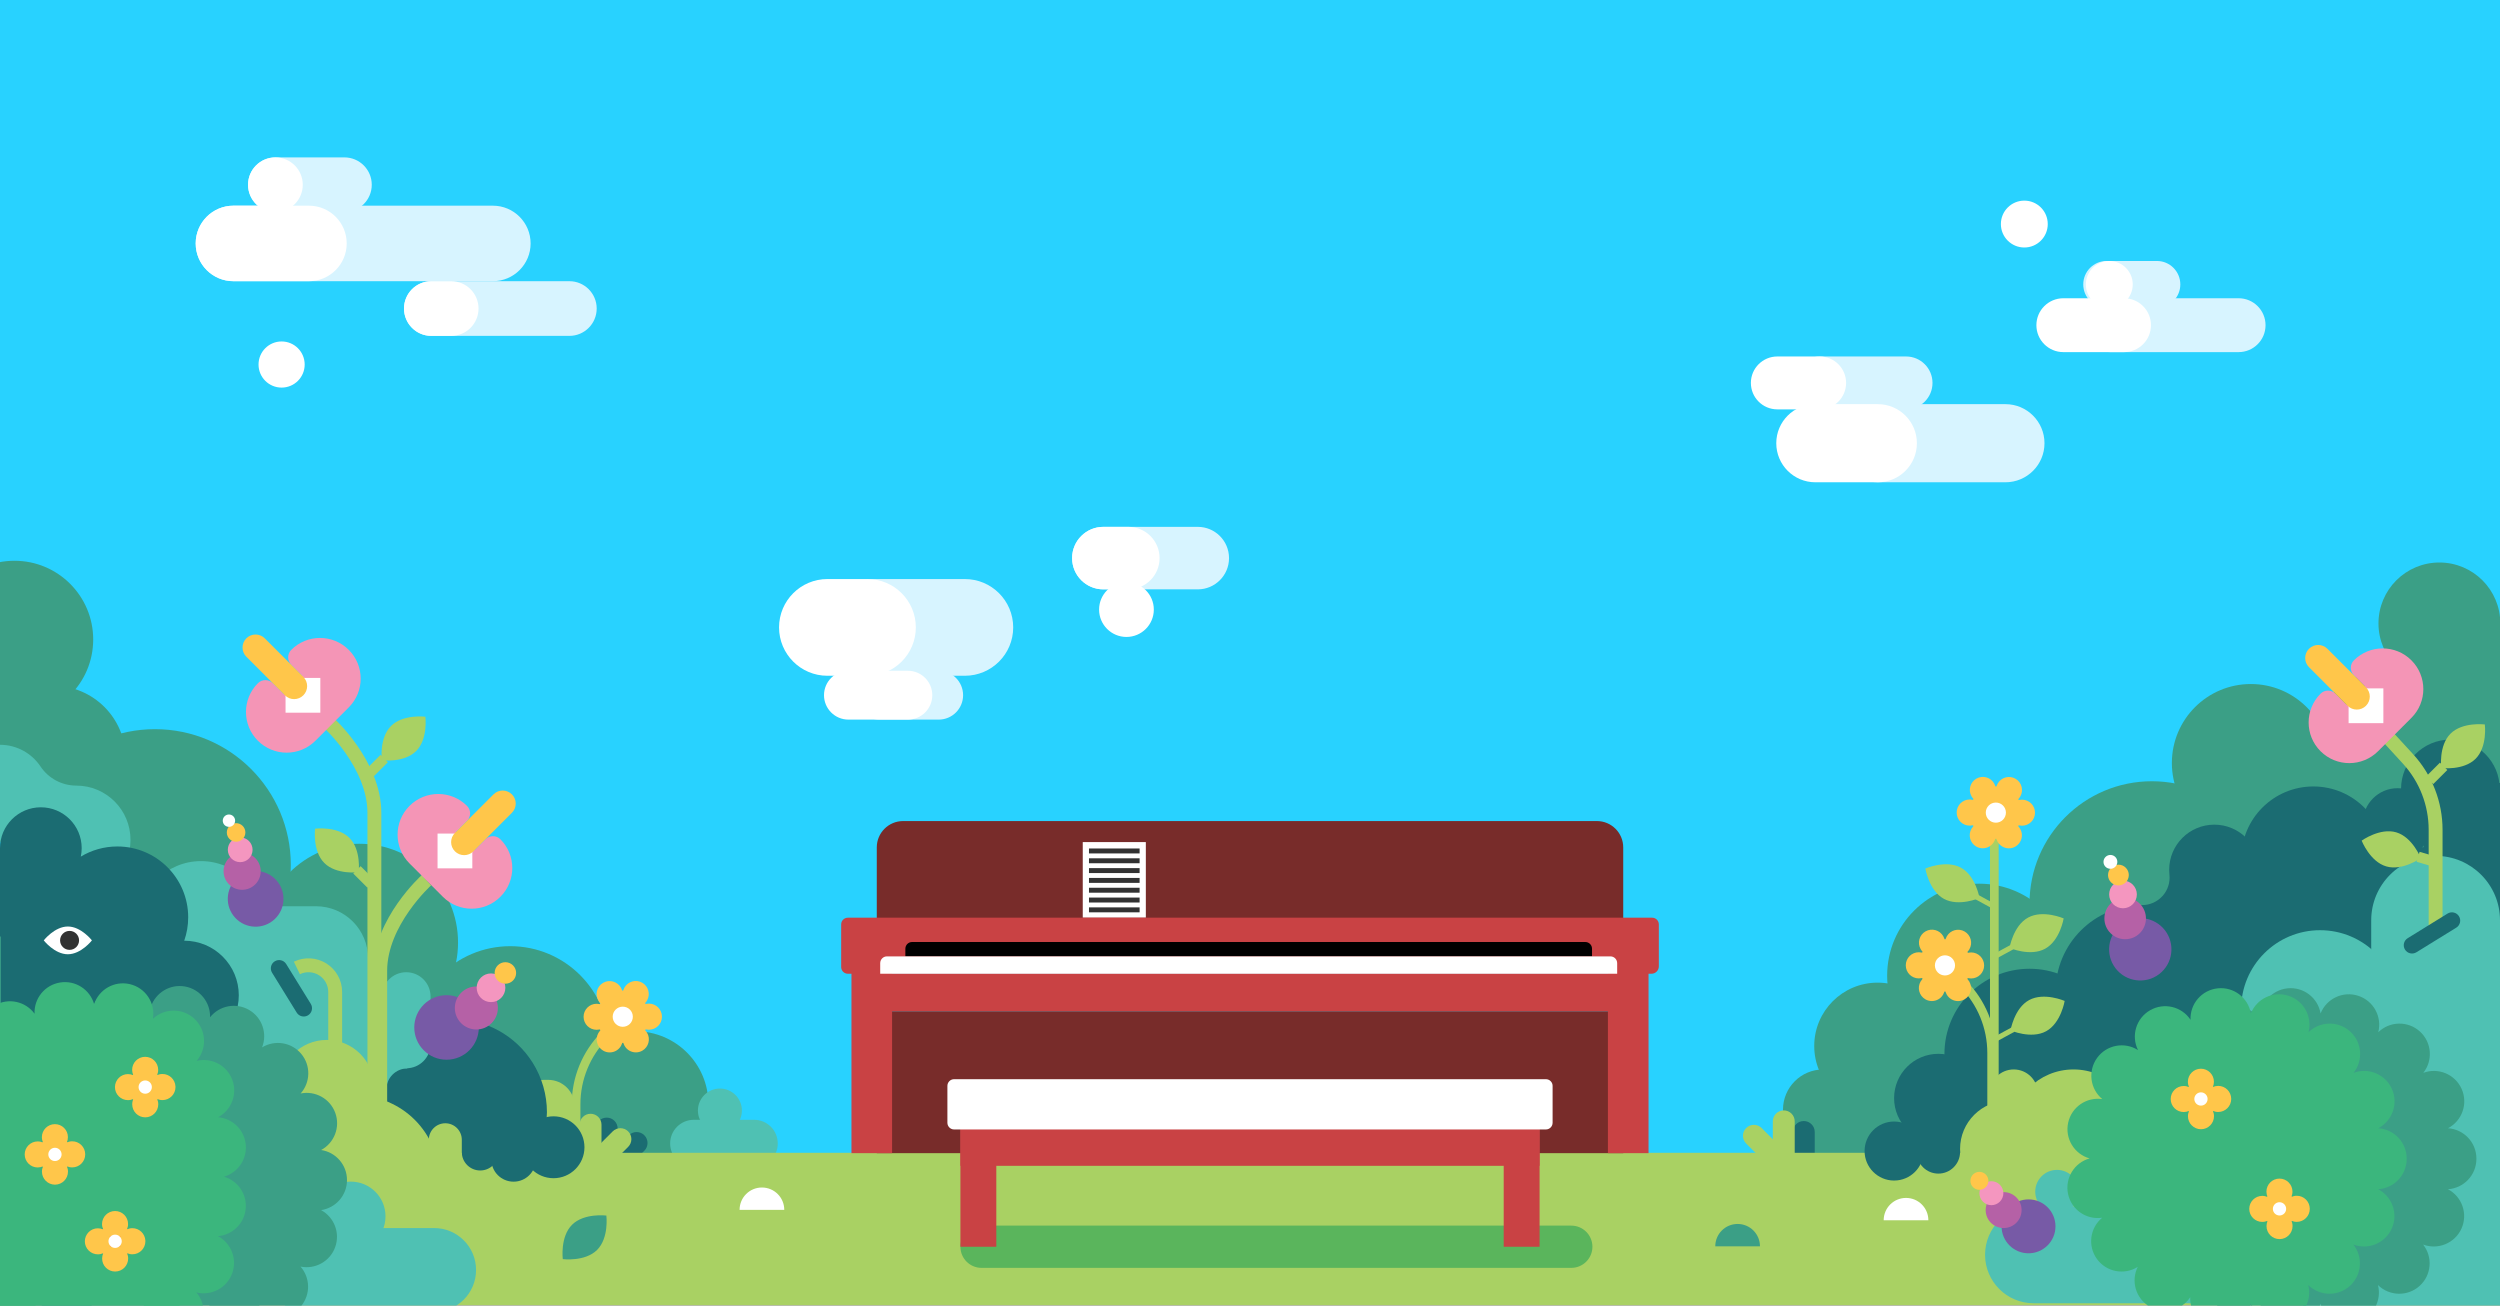 <?xml version="1.0" encoding="UTF-8" standalone="no"?>
<svg width="1440px" height="752px" viewBox="0 0 1440 752" version="1.1" xmlns="http://www.w3.org/2000/svg" xmlns:xlink="http://www.w3.org/1999/xlink" xmlns:sketch="http://www.bohemiancoding.com/sketch/ns">
    <rect x="0" y="0" width="1440" height="752" fill="#808080" stroke="none"/>
    <!-- Generator: Sketch 3.3.2 (12043) - http://www.bohemiancoding.com/sketch -->
    <title>strathcona</title>
    <desc>Created with Sketch.</desc>
    <defs></defs>
    <g id="Page-1" stroke="none" stroke-width="1" fill="none" fill-rule="evenodd" sketch:type="MSPage">
        <g id="strathcona" sketch:type="MSArtboardGroup">
            <g id="Group" sketch:type="MSLayerGroup" transform="translate(-61, 0)">
                <rect id="Rectangle-path" fill="#28D2FF" sketch:type="MSShapeGroup" x="61" y="0" width="1440" height="675.63"></rect>
                <rect id="Rectangle-path" fill="#3B9F86" sketch:type="MSShapeGroup" x="1120" y="604" width="381.179" height="68.541"></rect>
                <rect id="Rectangle-path" fill="#3B9F86" sketch:type="MSShapeGroup" x="1351" y="422" width="150.179" height="241.684"></rect>
                <rect id="Rectangle-path" fill="#3B9F86" sketch:type="MSShapeGroup" x="1203" y="527" width="213.97" height="104.382"></rect>
                <rect id="Rectangle-path" fill="#1B6C72" sketch:type="MSShapeGroup" x="1167" y="618" width="334.179" height="70"></rect>
                <path d="M1134.372,639.186 C1134.372,626.381 1123.991,616 1111.186,616 L1111.186,616 C1098.381,616 1088,626.381 1088,639.186 L1088,660.86 C1088,673.665 1098.381,684.046 1111.186,684.046 L1111.186,684.046 C1123.991,684.046 1134.372,673.665 1134.372,660.86 L1134.372,639.186 L1134.372,639.186 Z" id="Shape" fill="#3B9F86" sketch:type="MSShapeGroup"></path>
                <circle id="Oval" fill="#3B9F86" sketch:type="MSShapeGroup" cx="267.916" cy="542.916" r="56.916"></circle>
                <circle id="Oval" fill="#3B9F86" sketch:type="MSShapeGroup" cx="354.916" cy="601.916" r="56.916"></circle>
                <circle id="Oval" fill="#3B9F86" sketch:type="MSShapeGroup" cx="427.02" cy="636.02" r="42.02"></circle>
                <path d="M508.991,658.631 C508.991,666.159 502.888,672.262 495.36,672.262 L460.631,672.262 C453.103,672.262 447,666.159 447,658.631 L447,658.631 C447,651.103 453.103,645 460.631,645 L495.36,645 C502.888,645.001 508.991,651.103 508.991,658.631 L508.991,658.631 L508.991,658.631 Z" id="Shape" fill="#4FC1B3" sketch:type="MSShapeGroup"></path>
                <g transform="translate(404, 643)" id="Shape" fill="#1B6C72" sketch:type="MSShapeGroup">
                    <path d="M0.162,27.438 C0.162,30.921 2.984,33.745 6.467,33.745 L6.467,33.745 C9.951,33.745 12.774,30.922 12.774,27.438 L12.774,7.053 C12.774,3.57 9.951,0.746 6.467,0.746 L6.467,0.746 C2.984,0.746 0.162,3.569 0.162,7.053 L0.162,27.438 L0.162,27.438 Z"></path>
                    <path d="M4.801,25.318 C2.337,27.782 2.337,31.774 4.8,34.237 L4.8,34.237 C7.264,36.7 11.257,36.7 13.72,34.237 L28.134,19.823 C30.597,17.36 30.597,13.367 28.134,10.903 L28.134,10.903 C25.672,8.44 21.678,8.44 19.215,10.904 L4.801,25.318 L4.801,25.318 Z"></path>
                </g>
                <rect id="Rectangle-path" fill="#3B9F86" sketch:type="MSShapeGroup" x="61" y="523" width="250.809" height="147.397"></rect>
                <rect id="Rectangle-path" fill="#3B9F86" sketch:type="MSShapeGroup" x="61" y="631" width="338.571" height="59.7"></rect>
                <path d="M359,637.304 C359,628.852 365.852,622 374.304,622 L376.743,622 C385.195,622 392.047,628.852 392.047,637.304 L392.047,655.047 L359,655.047 L359,637.304 L359,637.304 Z" id="Shape" fill="#A9D163" sketch:type="MSShapeGroup"></path>
                <g transform="translate(1064, 639)" id="Shape" sketch:type="MSShapeGroup">
                    <path d="M42.286,33.407 C42.286,36.89 39.463,39.714 35.98,39.714 L35.98,39.714 C32.497,39.714 29.673,36.891 29.673,33.407 L29.673,13.022 C29.673,9.539 32.496,6.715 35.98,6.715 L35.98,6.715 C39.463,6.715 42.286,9.538 42.286,13.022 L42.286,33.407 L42.286,33.407 Z" fill="#1B6C72"></path>
                    <path d="M30.755,27.282 C30.755,30.765 27.932,33.589 24.449,33.589 L24.449,33.589 C20.966,33.589 18.142,30.766 18.142,27.282 L18.142,6.897 C18.142,3.414 20.965,0.59 24.449,0.59 L24.449,0.59 C27.932,0.59 30.755,3.413 30.755,6.897 L30.755,27.282 L30.755,27.282 Z" fill="#A9D163"></path>
                    <path d="M26.115,25.163 C28.578,27.627 28.578,31.619 26.115,34.082 L26.115,34.082 C23.652,36.545 19.659,36.545 17.196,34.082 L2.782,19.668 C0.319,17.205 0.319,13.212 2.782,10.748 L2.782,10.748 C5.244,8.285 9.238,8.285 11.7,10.749 L26.115,25.163 L26.115,25.163 Z" fill="#A9D163"></path>
                </g>
                <path d="M278.536,587 L322.379,587 C340.852,587 358.026,596.503 367.839,612.154 C373.194,620.696 376.034,630.573 376.034,640.653 L376.034,640.655 C376.034,655.152 364.282,666.905 349.784,666.905 L276,666.905 L278.536,587 L278.536,587 Z" id="Shape" fill="#1B6C72" sketch:type="MSShapeGroup"></path>
                <rect id="Rectangle-path" fill="#A9D163" sketch:type="MSShapeGroup" x="61" y="664" width="1440.082" height="87.776"></rect>
                <path d="M309,601.333 C309,609.065 302.732,615.333 295,615.333 L295,615.333 C287.268,615.333 281,609.065 281,601.333 L281,574 C281,566.268 287.268,560 295,560 L295,560 C302.732,560 309,566.268 309,574 L309,601.333 L309,601.333 Z" id="Shape" fill="#4FC1B3" sketch:type="MSShapeGroup"></path>
                <path d="M295.613,615.407 C288.945,615.458 283.567,620.878 283.567,627.546 L283.567,647.349 L268,647.257 L268,601 L296.817,601 L295.613,615.407 L295.613,615.407 Z" id="Shape" fill="#4FC1B3" sketch:type="MSShapeGroup"></path>
                <circle id="Oval" fill="#3B9F86" sketch:type="MSShapeGroup" cx="69.34" cy="368.34" r="45.34"></circle>
                <circle id="Oval" fill="#3B9F86" sketch:type="MSShapeGroup" cx="150.253" cy="498.253" r="78.253"></circle>
                <circle id="Oval" fill="#4FC1B3" sketch:type="MSShapeGroup" cx="176.77" cy="531.77" r="35.77"></circle>
                <rect id="Rectangle-path" fill="#3B9F86" sketch:type="MSShapeGroup" x="61" y="535" width="76.238" height="94.22"></rect>
                <path d="M50,436.673 C50,413.657 68.657,395 91.673,395 L91.673,395 C114.688,395 133.345,413.657 133.345,436.673 L133.345,436.673 C133.345,459.689 114.688,478.346 91.673,478.346 L91.673,478.346 C68.657,478.346 50,459.689 50,436.673 L50,436.673 L50,436.673 Z" id="Shape" fill="#3B9F86" sketch:type="MSShapeGroup"></path>
                <path d="M136.169,483.731 C136.169,466.484 122.19,452.506 104.944,452.506 C96.666,452.506 88.934,448.372 84.337,441.488 C79.308,433.959 70.734,429 61,429 L61,485.099 C65.6,485.099 69.937,483.985 73.768,482.022 C73.737,482.588 73.72,483.158 73.72,483.731 C73.72,500.975 87.7,514.953 104.945,514.953 C122.189,514.952 136.169,500.975 136.169,483.731 L136.169,483.731 Z" id="Shape" fill="#4FC1B3" sketch:type="MSShapeGroup"></path>
                <path d="M273,647.912 C273,664.48 259.569,677.912 243,677.912 L218,677.912 C201.431,677.912 188,664.48 188,647.912 L188,522 L243,522 C259.569,522 273,535.432 273,552 L273,647.912 L273,647.912 Z" id="Shape" fill="#4FC1B3" sketch:type="MSShapeGroup"></path>
                <path d="M167.113,541.845 C168.588,537.627 169.399,533.099 169.399,528.378 C169.399,505.839 151.127,487.567 128.589,487.567 C120.886,487.567 113.683,489.704 107.536,493.414 C107.869,491.836 108.052,490.203 108.052,488.525 C108.052,475.532 97.519,465 84.526,465 C71.533,465 61,475.533 61,488.526 L61,539.442 L61.502,539.442 L61.502,588.945 L135.682,588.945 C135.931,590.892 149.901,604.716 167.106,604.716 C184.467,604.716 198.542,590.643 198.542,573.28 C198.542,555.921 184.471,541.848 167.113,541.845 L167.113,541.845 Z" id="Shape" fill="#1B6C72" sketch:type="MSShapeGroup"></path>
                <path d="M512.74,696.869 C512.74,689.762 506.978,684 499.87,684 C492.762,684 487,689.762 487,696.869" id="Shape" fill="#FFFFFF" sketch:type="MSShapeGroup"></path>
                <path d="M404.941,719.941 C398.009,726.873 385.162,725.26 385.162,725.26 C385.162,725.26 383.55,712.412 390.481,705.482 C397.411,698.551 410.26,700.162 410.26,700.162 C410.26,700.162 411.87,713.011 404.941,719.941 L404.941,719.941 Z" id="Shape" fill="#3B9F86" sketch:type="MSShapeGroup"></path>
                <path d="M1171.738,702.869 C1171.738,695.763 1165.976,690 1158.869,690 C1151.762,690 1146,695.763 1146,702.869" id="Shape" fill="#FFFFFF" sketch:type="MSShapeGroup"></path>
                <path d="M1074.739,717.869 C1074.739,710.762 1068.977,705 1061.87,705 C1054.762,705 1049,710.762 1049,717.869" id="Shape" fill="#3B9F86" sketch:type="MSShapeGroup"></path>
                <path d="M314,679 C314,652.49 292.51,631 266,631 L266,631 C239.49,631 218,652.49 218,679 L218,679 C218,705.51 239.49,727 266,727 L266,727 C292.509,727 314,705.51 314,679 L314,679 L314,679 Z" id="Shape" fill="#A9D163" sketch:type="MSShapeGroup"></path>
                <path d="M276.416,626.207 C276.416,611.181 264.234,599 249.208,599 L249.208,599 C234.181,599 222,611.181 222,626.207 L222,626.207 C222,641.234 234.181,653.415 249.208,653.415 L249.208,653.415 C264.235,653.415 276.416,641.235 276.416,626.207 L276.416,626.207 L276.416,626.207 Z" id="Shape" fill="#A9D163" sketch:type="MSShapeGroup"></path>
                <g transform="translate(86, 533)" sketch:type="MSShapeGroup">
                    <path d="M14.075,16.652 C6.412,16.652 0.203,8.66 0.203,8.66 C0.203,8.66 6.413,0.668 14.075,0.669 C21.735,0.668 27.948,8.66 27.948,8.66 C27.948,8.66 21.736,16.652 14.075,16.652 L14.075,16.652 Z" id="Shape" fill="#FFFFFF"></path>
                    <circle id="Oval" fill="#323232" cx="15.075" cy="8.661" r="5.464"></circle>
                </g>
                <g transform="translate(394, 641)" id="Shape" fill="#A9D163" sketch:type="MSShapeGroup">
                    <path d="M0.853,27.22 C0.853,30.703 3.675,33.527 7.159,33.527 L7.159,33.527 C10.642,33.527 13.466,30.704 13.466,27.22 L13.466,6.835 C13.466,3.352 10.643,0.528 7.159,0.528 L7.159,0.528 C3.676,0.528 0.853,3.351 0.853,6.835 L0.853,27.22 L0.853,27.22 Z"></path>
                    <path d="M5.492,25.101 C3.028,27.565 3.028,31.557 5.491,34.02 L5.491,34.02 C7.955,36.483 11.947,36.483 14.411,34.02 L28.825,19.606 C31.288,17.143 31.288,13.15 28.825,10.686 L28.825,10.686 C26.362,8.223 22.369,8.223 19.906,10.687 L5.492,25.101 L5.492,25.101 Z"></path>
                </g>
                <path d="M306.648,507 C306.648,507 280,531.02 280,559.188 L280,671.319" id="Shape" stroke="#A9D163" stroke-width="8" sketch:type="MSShapeGroup"></path>
                <g transform="translate(290, 455)" sketch:type="MSShapeGroup">
                    <path d="M59.218,28.416 C68.367,37.564 68.368,52.398 59.218,61.548 L59.218,61.548 C50.069,70.696 35.236,70.696 26.087,61.548 L6.87,42.331 C-2.279,33.182 -2.279,18.348 6.87,9.199 L6.87,9.199 C16.02,0.049 30.853,0.05 40.002,9.199 C41.144,10.341 41.785,11.889 41.785,13.504 C41.785,15.119 41.144,16.667 40.002,17.809 L33.695,24.116 L44.303,34.723 L50.61,28.416 C52.986,26.038 56.841,26.039 59.218,28.416 L59.218,28.416 Z" id="Shape" fill="#F495B6"></path>
                    <rect id="Rectangle-path" fill="#FFFFFF" x="23.029" y="25.136" width="20.03" height="20.031"></rect>
                    <path d="M43.652,35.373 C40.723,38.303 35.973,38.303 33.044,35.374 L33.044,35.374 C30.115,32.445 30.115,27.695 33.044,24.767 L55.261,2.55 C58.19,-0.379 62.94,-0.379 65.868,2.55 L65.868,2.55 C68.797,5.479 68.797,10.228 65.868,13.157 L43.652,35.373 L43.652,35.373 Z" id="Shape" fill="#FFC64A"></path>
                </g>
                <path d="M250,416 C250,416 276.648,440.02 276.648,468.188 L276.648,580.319 L276.648,669.354" id="Shape" stroke="#A9D163" stroke-width="8" sketch:type="MSShapeGroup"></path>
                <g transform="translate(299, 554)" id="Oval" sketch:type="MSShapeGroup">
                    <circle fill="#775AA6" cx="19.211" cy="37.81" r="18.59"></circle>
                    <circle fill="#B561A6" cx="36.382" cy="26.59" r="12.394"></circle>
                    <circle fill="#F496BF" cx="44.825" cy="14.953" r="8.263"></circle>
                    <circle fill="#FFC64A" cx="53.096" cy="6.422" r="6.197"></circle>
                </g>
                <g transform="translate(189, 469)" sketch:type="MSShapeGroup">
                    <path d="M8.308,36.991 C14.791,30.953 24.943,31.312 30.982,37.796 C37.021,44.282 36.66,54.432 30.176,60.47 C23.694,66.509 13.541,66.15 7.502,59.666 C1.464,53.181 1.825,43.03 8.308,36.991 L8.308,36.991 Z" id="Shape" fill="#775AA6"></path>
                    <circle id="Oval" fill="#B561A6" cx="11.47" cy="32.828" r="10.696"></circle>
                    <circle id="Oval" fill="#F496BF" cx="10.352" cy="20.471" r="7.13"></circle>
                    <circle id="Oval" fill="#FFC64A" cx="7.989" cy="10.493" r="5.347"></circle>
                    <circle id="Oval" fill="#FFFFFF" cx="3.873" cy="3.711" r="3.564"></circle>
                </g>
                <circle id="Oval" fill="#1B6C72" sketch:type="MSShapeGroup" cx="356.823" cy="667.823" r="12.823"></circle>
                <circle id="Oval" fill="#1B6C72" sketch:type="MSShapeGroup" cx="337.6" cy="663.6" r="10.6"></circle>
                <path d="M488.334,639.667 C488.334,646.662 482.663,652.333 475.667,652.333 L475.667,652.333 C468.671,652.333 463,646.662 463,639.667 L463,639.667 C463,632.671 468.671,627 475.667,627 L475.667,627 C482.663,627 488.334,632.671 488.334,639.667 L488.334,639.667 L488.334,639.667 Z" id="Shape" fill="#4FC1B3" sketch:type="MSShapeGroup"></path>
                <circle id="Oval" fill="#3B9F86" sketch:type="MSShapeGroup" cx="1142.5" cy="602.5" r="36.5"></circle>
                <circle id="Oval" fill="#3B9F86" sketch:type="MSShapeGroup" cx="1201" cy="562" r="53"></circle>
                <circle id="Oval" fill="#3B9F86" sketch:type="MSShapeGroup" cx="1300.485" cy="520.485" r="70.485"></circle>
                <g transform="translate(173, 90)" sketch:type="MSShapeGroup">
                    <g>
                        <path d="M102.135,16.422 C102.135,25.127 95.077,32.186 86.371,32.186 L46.632,32.186 C37.926,32.186 30.868,25.127 30.868,16.422 L30.868,16.422 C30.868,7.716 37.926,0.658 46.632,0.658 L86.371,0.658 C95.077,0.658 102.135,7.716 102.135,16.422 L102.135,16.422 L102.135,16.422 Z" id="Shape" fill="#D7F4FF"></path>
                        <path d="M193.633,50.221 C193.633,62.233 183.896,71.969 171.884,71.969 L22.458,71.969 C10.446,71.969 0.709,62.233 0.709,50.221 L0.709,50.221 C0.709,38.209 10.446,28.472 22.458,28.472 L171.884,28.472 C183.896,28.472 193.633,38.209 193.633,50.221 L193.633,50.221 L193.633,50.221 Z" id="Shape" fill="#D7F4FF"></path>
                        <path d="M87.704,50.221 C87.704,62.233 77.967,71.969 65.955,71.969 L22.458,71.969 C10.446,71.969 0.709,62.233 0.709,50.221 L0.709,50.221 C0.709,38.209 10.446,28.472 22.458,28.472 L65.955,28.472 C77.967,28.472 87.704,38.209 87.704,50.221 L87.704,50.221 L87.704,50.221 Z" id="Shape" fill="#FFFFFF"></path>
                        <circle id="Oval" fill="#FFFFFF" cx="46.631" cy="16.422" r="15.764"></circle>
                        <path d="M231.696,87.719 C231.696,96.418 224.644,103.469 215.946,103.469 L136.452,103.469 C127.754,103.469 120.702,96.418 120.702,87.719 L120.702,87.719 C120.702,79.021 127.754,71.969 136.452,71.969 L215.946,71.969 C224.645,71.969 231.696,79.021 231.696,87.719 L231.696,87.719 L231.696,87.719 Z" id="Shape" fill="#D7F4FF"></path>
                        <path d="M120.702,87.719 C120.702,79.021 127.754,71.969 136.452,71.969 L147.883,71.969 C156.581,71.969 163.633,79.021 163.633,87.719 L163.633,87.719 C163.633,96.418 156.581,103.469 147.883,103.469 L136.452,103.469 C127.754,103.469 120.702,96.418 120.702,87.719 L120.702,87.719 L120.702,87.719 Z" id="Shape" fill="#FFFFFF"></path>
                        <circle id="Oval" fill="#FFFFFF" cx="50.205" cy="119.969" r="13.29"></circle>
                    </g>
                    <g transform="translate(336, 243)" id="Shape">
                        <path d="M106.744,67.427 C106.744,75.199 100.444,81.498 92.672,81.498 L58.445,81.498 C50.673,81.498 44.373,75.199 44.373,67.427 L44.373,67.427 C44.373,59.655 50.673,53.356 58.445,53.356 L92.672,53.356 C100.444,53.355 106.744,59.654 106.744,67.427 L106.744,67.427 L106.744,67.427 Z" fill="#D7F4FF"></path>
                        <g>
                            <path d="M135.604,28.386 C135.604,43.768 123.135,56.238 107.752,56.238 L56.336,56.238 C40.954,56.238 28.484,43.768 28.484,28.386 L28.484,28.386 C28.484,13.004 40.953,0.534 56.336,0.534 L107.752,0.534 C123.135,0.534 135.604,13.004 135.604,28.386 L135.604,28.386 L135.604,28.386 Z" fill="#D7F4FF"></path>
                            <path d="M0.733,28.386 C0.733,43.768 13.203,56.238 28.585,56.238 L51.665,56.238 C67.047,56.238 79.517,43.768 79.517,28.386 L79.517,28.386 C79.517,13.004 67.048,0.534 51.665,0.534 L28.585,0.534 C13.204,0.534 0.733,13.004 0.733,28.386 L0.733,28.386 L0.733,28.386 Z" fill="#FFFFFF"></path>
                        </g>
                        <path d="M88.997,67.427 C88.997,75.199 82.697,81.498 74.925,81.498 L40.698,81.498 C32.927,81.498 26.626,75.199 26.626,67.427 L26.626,67.427 C26.626,59.655 32.927,53.356 40.698,53.356 L74.925,53.356 C82.697,53.355 88.997,59.654 88.997,67.427 L88.997,67.427 L88.997,67.427 Z" fill="#FFFFFF"></path>
                    </g>
                    <g transform="translate(505, 213)">
                        <path d="M90.919,18.47 C90.919,28.411 82.86,36.47 72.919,36.47 L18.527,36.47 C8.586,36.47 0.527,28.411 0.527,18.47 L0.527,18.47 C0.527,8.529 8.586,0.47 18.527,0.47 L72.919,0.47 C82.86,0.47 90.919,8.528 90.919,18.47 L90.919,18.47 L90.919,18.47 Z" id="Shape" fill="#D7F4FF"></path>
                        <path d="M50.919,18.47 C50.919,28.411 42.86,36.47 32.919,36.47 L18.527,36.47 C8.586,36.47 0.527,28.411 0.527,18.47 L0.527,18.47 C0.527,8.529 8.586,0.47 18.527,0.47 L32.919,0.47 C42.86,0.47 50.919,8.528 50.919,18.47 L50.919,18.47 L50.919,18.47 Z" id="Shape" fill="#FFFFFF"></path>
                        <circle id="Oval" fill="#FFFFFF" cx="31.837" cy="48.118" r="15.764"></circle>
                    </g>
                    <g transform="translate(896, 25)">
                        <g transform="translate(0, 90)" id="Shape">
                            <path d="M169.626,50.296 C169.626,62.722 159.553,72.795 147.127,72.795 L73.729,72.795 C61.303,72.795 51.23,62.722 51.23,50.296 L51.23,50.296 C51.23,37.87 61.303,27.797 73.729,27.797 L147.127,27.797 C159.553,27.797 169.626,37.87 169.626,50.296 L169.626,50.296 L169.626,50.296 Z" fill="#D7F4FF"></path>
                            <path d="M105.122,15.564 C105.122,23.978 98.301,30.799 89.887,30.799 L40.185,30.799 C31.77,30.799 24.95,23.978 24.95,15.564 L24.95,15.564 C24.95,7.15 31.771,0.329 40.185,0.329 L89.887,0.329 C98.301,0.329 105.122,7.15 105.122,15.564 L105.122,15.564 L105.122,15.564 Z" fill="#D7F4FF"></path>
                            <path d="M96.13,50.296 C96.13,62.722 86.057,72.795 73.631,72.795 L37.632,72.795 C25.207,72.795 15.133,62.722 15.133,50.296 L15.133,50.296 C15.133,37.87 25.206,27.797 37.632,27.797 L73.631,27.797 C86.057,27.797 96.13,37.87 96.13,50.296 L96.13,50.296 L96.13,50.296 Z" fill="#FFFFFF"></path>
                            <path d="M55.354,15.564 C55.354,23.978 48.533,30.799 40.119,30.799 L15.742,30.799 C7.328,30.799 0.507,23.978 0.507,15.564 L0.507,15.564 C0.507,7.15 7.328,0.329 15.742,0.329 L40.119,0.329 C48.533,0.329 55.354,7.15 55.354,15.564 L55.354,15.564 L55.354,15.564 Z" fill="#FFFFFF"></path>
                        </g>
                        <circle id="Oval" fill="#FFFFFF" cx="158.007" cy="14.061" r="13.499"></circle>
                        <g transform="translate(164, 35)" id="Shape">
                            <path d="M132.953,37.307 C132.953,28.739 126.007,21.793 117.44,21.793 L43.472,21.793 C34.905,21.793 27.959,28.738 27.959,37.307 L27.959,37.307 C27.959,45.874 34.905,52.82 43.472,52.82 L117.44,52.82 C126.007,52.819 132.953,45.874 132.953,37.307 L132.953,37.307 L132.953,37.307 Z" fill="#D7F4FF"></path>
                            <path d="M83.865,13.821 C83.865,21.277 77.821,27.321 70.365,27.321 L41.458,27.321 C34.002,27.321 27.958,21.277 27.958,13.821 L27.958,13.821 C27.958,6.365 34.002,0.321 41.458,0.321 L70.365,0.321 C77.821,0.321 83.865,6.365 83.865,13.821 L83.865,13.821 L83.865,13.821 Z" fill="#D7F4FF"></path>
                            <path d="M66.959,37.307 C66.959,45.874 60.014,52.82 51.446,52.82 L16.475,52.82 C7.907,52.82 0.962,45.875 0.962,37.307 L0.962,37.307 C0.962,28.739 7.907,21.793 16.475,21.793 L51.446,21.793 C60.014,21.793 66.959,28.738 66.959,37.307 L66.959,37.307 L66.959,37.307 Z" fill="#FFFFFF"></path>
                            <path d="M56.46,13.821 C56.46,21.277 50.416,27.321 42.96,27.321 L42.96,27.321 C35.504,27.321 29.46,21.277 29.46,13.821 L29.46,13.821 C29.46,6.365 35.504,0.321 42.96,0.321 L42.96,0.321 C50.417,0.321 56.46,6.365 56.46,13.821 L56.46,13.821 L56.46,13.821 Z" fill="#FFFFFF"></path>
                        </g>
                    </g>
                </g>
                <circle id="Oval" fill="#3B9F86" sketch:type="MSShapeGroup" cx="1357.485" cy="439.485" r="45.485"></circle>
                <circle id="Oval" fill="#3B9F86" sketch:type="MSShapeGroup" cx="1466.089" cy="359.089" r="35.089"></circle>
                <circle id="Oval" fill="#3B9F86" sketch:type="MSShapeGroup" cx="1444.701" cy="439.701" r="56.701"></circle>
                <circle id="Oval" fill="#1B6C72" sketch:type="MSShapeGroup" cx="1152" cy="663" r="17"></circle>
                <circle id="Oval" fill="#1B6C72" sketch:type="MSShapeGroup" cx="1177.515" cy="632.515" r="25.515"></circle>
                <path d="M1181,607.019 C1181,634.092 1202.947,656.04 1230.02,656.04 C1257.092,656.04 1279.039,634.093 1279.039,607.019 C1279.039,579.949 1257.092,558 1230.02,558 C1202.947,558.001 1181,579.949 1181,607.019 L1181,607.019 Z" id="Shape" fill="#1B6C72" sketch:type="MSShapeGroup"></path>
                <circle id="Oval" fill="#1B6C72" sketch:type="MSShapeGroup" cx="1177.5" cy="663.5" r="12.5"></circle>
                <circle id="Oval" fill="#A9D163" sketch:type="MSShapeGroup" cx="1217.792" cy="661.792" r="27.792"></circle>
                <rect id="Rectangle-path" fill="#3B9F86" sketch:type="MSShapeGroup" x="1466" y="358" width="35.171" height="112.609"></rect>
                <circle id="Oval" fill="#1B6C72" sketch:type="MSShapeGroup" cx="1393.488" cy="494.488" r="41.488"></circle>
                <circle id="Oval" fill="#1B6C72" sketch:type="MSShapeGroup" cx="1442" cy="474" r="20"></circle>
                <circle id="Oval" fill="#1B6C72" sketch:type="MSShapeGroup" cx="1472.423" cy="454.423" r="28.423"></circle>
                <rect id="Rectangle-path" fill="#1B6C72" sketch:type="MSShapeGroup" x="1457" y="451" width="44.179" height="175.214"></rect>
                <rect id="Rectangle-path" fill="#1B6C72" sketch:type="MSShapeGroup" x="1340" y="488" width="126.089" height="142"></rect>
                <circle id="Oval" fill="#A9D163" sketch:type="MSShapeGroup" cx="1255.344" cy="652.344" r="36.344"></circle>
                <path d="M327,687.076 C327,692.323 322.747,696.576 317.5,696.576 L317.5,696.576 C312.253,696.576 308,692.323 308,687.076 L308,656.5 C308,651.253 312.253,647 317.5,647 L317.5,647 C322.747,647 327,651.253 327,656.5 L327,687.076 L327,687.076 Z" id="Shape" fill="#A9D163" sketch:type="MSShapeGroup"></path>
                <g transform="translate(392, 565)" sketch:type="MSShapeGroup">
                    <path d="M27.712,20.637 L17.023,31.492 C6.64,42.037 0.82,56.242 0.82,71.041 L0.82,102.826" id="Shape" stroke="#A9D163" stroke-width="5"></path>
                    <g transform="translate(5, 0)">
                        <g id="Shape" fill="#FFC64A">
                            <path d="M37.778,20.634 C37.778,28.956 31.032,35.703 22.712,35.703 C14.392,35.703 7.646,28.956 7.646,20.634 C7.646,12.315 14.392,5.571 22.712,5.571 C31.032,5.57 37.778,12.314 37.778,20.634 L37.778,20.634 Z"></path>
                            <path d="M11.451,40.188 C7.861,38.128 6.631,33.539 8.701,29.948 L8.701,29.948 C10.771,26.358 15.361,25.129 18.941,27.198 L18.941,27.198 C22.531,29.268 23.761,33.858 21.691,37.438 L21.691,37.438 C20.301,39.848 17.781,41.198 15.191,41.198 L15.191,41.198 C13.921,41.198 12.631,40.879 11.451,40.188 L11.451,40.188 Z M23.771,37.438 C21.691,33.858 22.911,29.268 26.491,27.188 L26.491,27.188 C30.081,25.119 34.671,26.338 36.741,29.918 L36.741,29.918 C38.821,33.498 37.601,38.088 34.021,40.168 L34.021,40.168 C32.831,40.857 31.541,41.178 30.261,41.178 L30.261,41.178 C27.681,41.179 25.161,39.839 23.771,37.438 L23.771,37.438 Z M0.141,20.688 C0.131,16.548 3.481,13.178 7.631,13.168 L7.631,13.168 C11.771,13.158 15.141,16.508 15.141,20.647 L15.141,20.647 C15.151,24.788 11.801,28.158 7.661,28.168 L7.661,28.168 L7.651,28.168 C3.511,28.169 0.151,24.818 0.141,20.688 L0.141,20.688 Z M30.281,20.639 L30.281,20.639 L30.281,20.599 L30.281,20.599 C30.261,16.459 33.601,13.089 37.751,13.069 L37.751,13.069 C41.891,13.059 45.261,16.399 45.281,20.54 L45.281,20.54 L45.281,20.609 L45.281,20.609 L45.281,20.639 L45.281,20.639 C45.281,24.779 41.921,28.129 37.781,28.129 L37.781,28.129 C33.631,28.129 30.281,24.778 30.281,20.639 L30.281,20.639 Z M8.661,11.379 C6.571,7.799 7.781,3.209 11.361,1.129 L11.361,1.129 C14.941,-0.961 19.531,0.249 21.621,3.829 L21.621,3.829 C23.701,7.409 22.491,11.999 18.911,14.089 L18.911,14.089 C17.731,14.778 16.431,15.109 15.141,15.109 L15.141,15.109 C12.561,15.108 10.051,13.778 8.661,11.379 L8.661,11.379 Z M26.471,14.059 L26.461,14.059 C22.871,11.999 21.631,7.419 23.691,3.83 L23.691,3.83 C25.751,0.229 30.341,-1.011 33.931,1.05 L33.931,1.05 C37.521,3.11 38.761,7.699 36.701,11.29 L36.701,11.29 C35.321,13.71 32.791,15.06 30.191,15.06 L30.191,15.06 C28.921,15.059 27.641,14.738 26.471,14.059 L26.471,14.059 Z"></path>
                        </g>
                        <circle id="Oval" fill="#FFFFFF" cx="22.712" cy="20.636" r="5.802"></circle>
                    </g>
                </g>
                <circle id="Oval" fill="#1B6C72" sketch:type="MSShapeGroup" cx="379.825" cy="660.825" r="17.825"></circle>
                <path d="M1350.463,522.895 C1357.669,518.272 1362.448,510.197 1362.448,501 C1362.448,486.64 1350.807,475 1336.448,475 C1322.089,475 1310.448,486.64 1310.448,501 C1310.448,501.947 1310.499,502.883 1310.597,503.804 C1311.077,508.275 1309.635,512.737 1306.63,516.081 C1303.625,519.425 1299.343,521.335 1294.847,521.335 C1267.318,521.335 1245,543.652 1245,571.183 L1245,571.403 C1245,598.933 1267.317,621.251 1294.847,621.251 L1338.048,621.251 C1365.577,621.251 1387.895,598.934 1387.895,571.403 L1387.895,571.183 C1387.896,547.939 1371.986,528.412 1350.463,522.895 L1350.463,522.895 Z" id="Shape" fill="#1B6C72" sketch:type="MSShapeGroup"></path>
                <path d="M232,557.542 C236.76,555.231 242.375,555.533 246.859,558.341 C251.344,561.15 254.067,566.068 254.067,571.36 L254.067,606.488" id="Shape" stroke="#A9D163" stroke-width="8" sketch:type="MSShapeGroup"></path>
                <path d="M240.016,578.234 C241.401,580.477 240.706,583.419 238.463,584.803 L238.463,584.803 C236.22,586.188 233.279,585.491 231.894,583.249 L217.712,560.28 C216.328,558.038 217.023,555.096 219.265,553.712 L219.265,553.712 C221.508,552.327 224.449,553.024 225.834,555.265 L240.016,578.234 L240.016,578.234 Z" id="Shape" fill="#1B6C72" sketch:type="MSShapeGroup"></path>
                <g transform="translate(274, 412)" id="Shape" sketch:type="MSShapeGroup">
                    <path d="M26.698,20.61 C19.766,27.542 6.919,25.929 6.919,25.929 C6.919,25.929 5.307,13.081 12.238,6.151 C19.168,-0.78 32.017,0.831 32.017,0.831 C32.017,0.831 33.628,13.681 26.698,20.61 L26.698,20.61 Z" fill="#A9D163"></path>
                    <path d="M8.293,24.939 L0.195,33.038" stroke="#A9D163" stroke-width="6"></path>
                </g>
                <g transform="translate(242, 477)" id="Shape" sketch:type="MSShapeGroup">
                    <path d="M20.271,5.63 C27.203,12.562 25.59,25.409 25.59,25.409 C25.59,25.409 12.743,27.022 5.812,20.091 C-1.119,13.161 0.492,0.312 0.492,0.312 C0.492,0.312 13.341,-1.3 20.271,5.63 L20.271,5.63 Z" fill="#A9D163"></path>
                    <path d="M24.6,24.036 L32.699,32.134" stroke="#A9D163" stroke-width="6"></path>
                </g>
                <g transform="translate(1272, 492)" sketch:type="MSShapeGroup">
                    <path d="M9.562,41.678 C16.815,34.921 28.176,35.324 34.934,42.578 C41.691,49.836 41.287,61.193 34.031,67.949 C26.778,74.707 15.417,74.304 8.659,67.05 C1.903,59.793 2.308,48.436 9.562,41.678 L9.562,41.678 Z" id="Shape" fill="#775AA6"></path>
                    <circle id="Oval" fill="#B561A6" cx="13.1" cy="37.019" r="11.968"></circle>
                    <circle id="Oval" fill="#F496BF" cx="11.848" cy="23.192" r="7.978"></circle>
                    <circle id="Oval" fill="#FFC64A" cx="9.205" cy="12.027" r="5.984"></circle>
                    <circle id="Oval" fill="#FFFFFF" cx="4.599" cy="4.438" r="3.988"></circle>
                </g>
                <g transform="translate(200, 365)" sketch:type="MSShapeGroup">
                    <path d="M28.758,9.323 C37.907,0.174 52.741,0.173 61.89,9.323 L61.89,9.323 C71.038,18.471 71.038,33.305 61.89,42.455 L42.673,61.672 C33.524,70.82 18.69,70.82 9.541,61.672 L9.541,61.672 C0.391,52.522 0.392,37.689 9.541,28.54 C11.918,26.162 15.773,26.162 18.15,28.54 L24.457,34.847 L35.064,24.24 L28.757,17.933 C26.381,15.556 26.381,11.7 28.758,9.323 L28.758,9.323 Z" id="Shape" fill="#F495B6"></path>
                    <rect id="Rectangle-path" fill="#FFFFFF" x="25.478" y="25.482" width="20.031" height="20.03"></rect>
                    <path d="M35.715,24.89 C38.645,27.82 38.645,32.569 35.716,35.498 L35.716,35.498 C32.788,38.427 28.038,38.427 25.109,35.497 L2.892,13.28 C-0.037,10.351 -0.037,5.601 2.892,2.673 L2.892,2.673 C5.821,-0.256 10.57,-0.256 13.499,2.674 L35.715,24.89 L35.715,24.89 Z" id="Shape" fill="#FFC64A"></path>
                </g>
                <circle id="Oval" fill="#A9D163" sketch:type="MSShapeGroup" cx="1220.908" cy="629.908" r="13.908"></circle>
                <g transform="translate(1158, 447)" sketch:type="MSShapeGroup">
                    <g transform="translate(0, 88)">
                        <path d="M23.299,21.065 L33.989,31.92 C44.372,42.465 50.192,56.67 50.192,71.469 L50.192,103.254" id="Shape" stroke="#A9D163" stroke-width="5"></path>
                        <g>
                            <g id="Shape" fill="#FFC64A">
                                <path d="M8.233,21.062 C8.233,29.384 14.979,36.131 23.298,36.131 C31.619,36.131 38.365,29.384 38.365,21.062 C38.365,12.743 31.619,5.999 23.298,5.999 C14.979,5.999 8.233,12.743 8.233,21.062 L8.233,21.062 Z"></path>
                                <path d="M24.311,37.869 C22.251,34.289 23.481,29.698 27.061,27.629 L27.061,27.629 C30.651,25.559 35.241,26.789 37.311,30.379 L37.311,30.379 C39.381,33.969 38.151,38.559 34.561,40.619 L34.561,40.619 C33.381,41.299 32.091,41.629 30.821,41.629 L30.821,41.629 C28.231,41.629 25.701,40.278 24.311,37.869 L24.311,37.869 Z M11.991,40.599 C8.411,38.519 7.191,33.929 9.261,30.349 L9.261,30.349 C11.341,26.759 15.931,25.539 19.521,27.62 L19.521,27.62 C23.101,29.699 24.321,34.29 22.241,37.87 L22.241,37.87 C20.851,40.269 18.331,41.609 15.751,41.609 L15.751,41.609 C14.471,41.608 13.171,41.278 11.991,40.599 L11.991,40.599 Z M38.351,28.599 C34.201,28.589 30.851,25.219 30.861,21.079 L30.861,21.079 C30.871,16.938 34.241,13.589 38.381,13.599 L38.381,13.599 C42.521,13.609 45.871,16.969 45.861,21.12 L45.861,21.12 C45.851,25.25 42.501,28.599 38.361,28.599 L38.361,28.599 L38.351,28.599 L38.351,28.599 Z M0.731,21.059 L0.731,21.039 L0.731,21.039 L0.731,20.969 L0.731,20.969 C0.751,16.829 4.121,13.479 8.261,13.499 L8.261,13.499 C12.411,13.519 15.751,16.889 15.731,21.028 L15.731,21.028 L15.731,21.039 L15.731,21.059 L15.731,21.059 C15.731,25.209 12.371,28.559 8.231,28.559 L8.231,28.559 C4.091,28.559 0.731,25.209 0.731,21.059 L0.731,21.059 Z M27.101,14.519 C23.521,12.429 22.301,7.839 24.391,4.259 L24.391,4.259 C26.471,0.679 31.071,-0.531 34.651,1.559 L34.651,1.559 C38.221,3.639 39.441,8.229 37.351,11.809 L37.351,11.809 C35.961,14.199 33.441,15.539 30.861,15.539 L30.861,15.539 C29.581,15.539 28.281,15.209 27.101,14.519 L27.101,14.519 Z M9.311,11.719 C7.241,8.129 8.491,3.539 12.081,1.479 L12.081,1.479 C15.671,-0.581 20.261,0.66 22.321,4.259 L22.321,4.259 C24.381,7.849 23.141,12.429 19.541,14.488 L19.541,14.488 C18.371,15.169 17.091,15.488 15.821,15.488 L15.821,15.488 C13.221,15.488 10.691,14.139 9.311,11.719 L9.311,11.719 Z"></path>
                            </g>
                            <circle id="Oval" fill="#FFFFFF" cx="23.3" cy="21.064" r="5.802"></circle>
                        </g>
                    </g>
                    <path d="M51.732,181.652 L51.732,21.961" id="Shape" stroke="#A9D163" stroke-width="5"></path>
                    <g transform="translate(30, 0)">
                        <g id="Shape" fill="#FFC64A">
                            <path d="M7.543,21.071 C7.543,29.393 14.289,36.14 22.609,36.14 C30.929,36.14 37.675,29.393 37.675,21.071 C37.675,12.752 30.929,6.008 22.609,6.008 C14.29,6.008 7.543,12.752 7.543,21.071 L7.543,21.071 Z"></path>
                            <path d="M23.621,37.879 C21.561,34.289 22.791,29.709 26.381,27.639 L26.381,27.639 C29.961,25.569 34.551,26.799 36.621,30.389 L36.621,30.389 C38.691,33.979 37.461,38.559 33.871,40.629 L33.871,40.629 C32.691,41.309 31.401,41.639 30.131,41.639 L30.131,41.639 C27.541,41.639 25.011,40.289 23.621,37.879 L23.621,37.879 Z M11.301,40.608 C7.721,38.528 6.501,33.938 8.571,30.358 L8.571,30.358 C10.651,26.768 15.241,25.548 18.821,27.629 L18.821,27.629 C22.411,29.709 23.631,34.299 21.551,37.879 L21.551,37.879 C20.161,40.278 17.641,41.619 15.051,41.619 L15.051,41.619 C13.781,41.619 12.481,41.289 11.301,40.608 L11.301,40.608 Z M37.661,28.608 C33.511,28.598 30.161,25.228 30.171,21.088 L30.171,21.088 C30.181,16.947 33.551,13.598 37.691,13.608 L37.691,13.608 C41.831,13.619 45.181,16.978 45.171,21.129 L45.171,21.129 C45.171,25.259 41.811,28.608 37.681,28.608 L37.681,28.608 L37.661,28.608 L37.661,28.608 Z M0.041,21.068 L0.041,21.068 L0.041,21.048 L0.041,21.048 L0.041,20.978 L0.041,20.978 C0.061,16.838 3.431,13.488 7.571,13.508 L7.571,13.508 C11.711,13.528 15.061,16.898 15.041,21.038 L15.041,21.038 L15.041,21.048 L15.041,21.068 L15.041,21.068 C15.041,25.209 11.691,28.568 7.541,28.568 L7.541,28.568 C3.401,28.568 0.041,25.209 0.041,21.068 L0.041,21.068 Z M26.411,14.528 C22.831,12.438 21.611,7.848 23.701,4.268 L23.701,4.268 C25.781,0.688 30.371,-0.522 33.951,1.568 L33.951,1.568 C37.531,3.648 38.741,8.238 36.661,11.818 L36.661,11.818 C35.271,14.209 32.751,15.548 30.171,15.548 L30.171,15.548 C28.891,15.549 27.591,15.219 26.411,14.528 L26.411,14.528 Z M8.621,11.729 C6.551,8.139 7.801,3.549 11.391,1.489 L11.391,1.489 C14.981,-0.571 19.571,0.67 21.631,4.269 L21.631,4.269 C23.691,7.859 22.451,12.439 18.851,14.499 L18.851,14.499 C17.681,15.179 16.391,15.499 15.131,15.499 L15.131,15.499 C12.531,15.499 10.001,14.148 8.621,11.729 L8.621,11.729 Z"></path>
                        </g>
                        <circle id="Oval" fill="#FFFFFF" cx="22.61" cy="21.073" r="5.802"></circle>
                    </g>
                    <g transform="translate(52, 127)" id="Shape">
                        <path d="M29.547,20.007 C20.937,24.695 9.071,19.513 9.071,19.513 C9.071,19.513 11.158,6.735 19.768,2.047 C28.375,-2.64 40.244,2.54 40.244,2.54 C40.244,2.54 38.154,15.321 29.547,20.007 L29.547,20.007 Z" fill="#A9D163"></path>
                        <path d="M10.668,18.951 L0.61,24.429" stroke="#A9D163" stroke-width="3"></path>
                    </g>
                    <g transform="translate(52, 79)" id="Shape">
                        <path d="M28.972,20.48 C20.362,25.168 8.496,19.986 8.496,19.986 C8.496,19.986 10.583,7.208 19.193,2.52 C27.8,-2.167 39.669,3.013 39.669,3.013 C39.669,3.013 37.579,15.795 28.972,20.48 L28.972,20.48 Z" fill="#A9D163"></path>
                        <path d="M10.093,19.425 L0.035,24.902" stroke="#A9D163" stroke-width="3"></path>
                    </g>
                    <g transform="translate(12, 50)" id="Shape">
                        <path d="M10.701,20.741 C19.311,25.429 31.177,20.247 31.177,20.247 C31.177,20.247 29.09,7.469 20.48,2.781 C11.873,-1.906 0.004,3.274 0.004,3.274 C0.004,3.274 2.094,16.056 10.701,20.741 L10.701,20.741 Z" fill="#A9D163"></path>
                        <path d="M29.58,19.686 L39.638,25.163" stroke="#A9D163" stroke-width="3"></path>
                    </g>
                </g>
                <g id="_x35_Garden_Front_bushes" transform="translate(0, 371)" sketch:type="MSShapeGroup">
                    <g id="Group" transform="translate(1195, 0)">
                        <circle id="Oval" fill="#4FC1B3" cx="202.355" cy="210.263" r="45.466"></circle>
                        <path d="M231.821,298.719 C231.821,315.287 245.253,328.719 261.821,328.719 L276,328.719 C292.568,328.719 306,315.287 306,298.719 L306,159.069 C306,138.586 289.395,121.98 268.911,121.98 C248.427,121.98 231.822,138.585 231.822,159.069 L231.822,298.719 L231.821,298.719 Z" id="Shape" fill="#4FC1B3"></path>
                        <rect id="Rectangle-path" fill="#4FC1B3" x="192.598" y="263.669" width="113.484" height="117.331"></rect>
                        <g transform="translate(96, 198)" fill="#3B9F86">
                            <circle id="Oval" cx="97.831" cy="98.338" r="81.08"></circle>
                            <path d="M87.391,196.369 C78.141,195.398 71.341,187.389 71.741,178.228 L71.741,178.228 C66.651,185.858 56.441,188.308 48.401,183.638 L48.401,183.638 C40.361,178.978 37.421,168.898 41.521,160.708 L41.521,160.708 C33.781,165.607 23.461,163.708 18.001,156.187 L18.001,156.187 C12.541,148.667 13.941,138.257 21.021,132.417 L21.021,132.417 C11.941,133.757 3.271,127.807 1.361,118.707 L1.361,118.707 C-0.549,109.617 4.961,100.686 13.791,98.247 L13.791,98.247 C4.971,95.776 -0.529,86.837 1.401,77.757 L1.401,77.757 C3.341,68.657 12.011,62.727 21.091,64.087 L21.091,64.087 C14.031,58.236 12.651,47.816 18.131,40.307 L18.131,40.307 C23.601,32.807 33.921,30.927 41.651,35.847 L41.651,35.847 C37.571,27.637 40.531,17.567 48.581,12.927 L48.581,12.927 C56.631,8.267 66.851,10.747 71.911,18.397 L71.911,18.397 C71.531,9.227 78.351,1.237 87.601,0.277 L87.601,0.277 C96.831,-0.672 105.131,5.737 106.651,14.757 L106.651,14.757 C110.021,6.236 119.491,1.696 128.331,4.567 L128.331,4.567 C137.181,7.447 142.161,16.697 139.871,25.578 L139.871,25.578 C146.421,19.168 156.911,18.878 163.811,25.098 L163.811,25.098 C170.711,31.318 171.511,41.778 165.821,48.958 L165.821,48.958 C174.411,45.748 184.121,49.748 187.911,58.237 L187.911,58.237 C191.691,66.727 188.161,76.628 180.031,80.868 L180.031,80.868 C189.171,81.447 196.411,89.048 196.411,98.338 L196.411,98.338 L196.411,98.668 L196.411,98.668 C196.331,107.897 189.101,115.428 180.001,115.987 L180.001,115.987 C188.121,120.248 191.621,130.147 187.821,138.637 L187.821,138.637 C184.021,147.107 174.301,151.087 165.721,147.867 L165.721,147.867 C171.391,155.056 170.571,165.516 163.661,171.717 L163.661,171.717 C156.741,177.927 146.251,177.607 139.711,171.187 L139.711,171.187 C141.991,180.067 136.981,189.307 128.131,192.167 L128.131,192.167 C119.281,195.017 109.821,190.457 106.471,181.917 L106.471,181.917 C105.041,190.337 97.711,196.467 89.241,196.467 L89.241,196.467 C88.631,196.469 88.011,196.438 87.391,196.369 L87.391,196.369 Z M91.061,161.559 C97.771,162.269 103.191,166.679 105.511,172.549 L105.511,172.549 C106.581,166.339 110.971,160.929 117.381,158.859 L117.381,158.859 C123.781,156.79 130.511,158.609 135.011,163.019 L135.011,163.019 C133.461,156.91 135.271,150.169 140.281,145.669 L140.281,145.669 C145.291,141.169 152.191,140.099 158.091,142.299 L158.091,142.299 C154.201,137.349 153.131,130.459 155.881,124.319 L155.881,124.319 C158.631,118.179 164.481,114.41 170.751,114.009 L170.751,114.009 C165.181,111.069 161.391,105.219 161.411,98.479 L161.411,98.479 L161.411,98.429 L161.411,98.429 L161.411,98.339 L161.411,98.339 C161.411,91.599 165.221,85.749 170.801,82.829 L170.801,82.829 C164.521,82.419 158.681,78.629 155.941,72.488 L155.941,72.488 C153.201,66.329 154.291,59.448 158.191,54.499 L158.191,54.499 C152.281,56.688 145.391,55.608 140.381,51.089 L140.381,51.089 C140.381,51.089 140.381,51.089 140.381,51.099 L140.381,51.099 C135.381,46.589 133.581,39.839 135.141,33.739 L135.141,33.739 C130.641,38.13 123.911,39.939 117.511,37.859 L117.511,37.859 C111.111,35.779 106.731,30.359 105.671,24.149 L105.671,24.149 C103.331,30.009 97.901,34.399 91.201,35.099 L91.201,35.099 C84.511,35.789 78.311,32.609 74.821,27.379 L74.821,27.379 C75.071,33.659 71.911,39.869 66.091,43.229 L66.091,43.229 C60.251,46.599 53.281,46.229 47.961,42.859 L47.961,42.859 C50.751,48.509 50.381,55.489 46.411,60.929 L46.411,60.929 C42.441,66.369 35.931,68.849 29.711,67.939 L29.711,67.939 C34.541,71.96 37.041,78.46 35.641,85.04 L35.641,85.04 C34.241,91.63 29.301,96.56 23.231,98.26 L23.231,98.26 C29.291,99.97 34.221,104.91 35.611,111.51 L35.611,111.51 C37.001,118.09 34.481,124.58 29.641,128.59 L29.641,128.59 C35.871,127.69 42.381,130.19 46.331,135.63 L46.331,135.63 C50.291,141.09 50.641,148.06 47.841,153.71 L47.841,153.71 C53.171,150.35 60.141,149.989 65.971,153.37 L65.971,153.37 C71.781,156.75 74.931,162.96 74.671,169.239 L74.671,169.239 C77.841,164.5 83.241,161.46 89.201,161.46 L89.201,161.46 C89.811,161.459 90.431,161.499 91.061,161.559 L91.061,161.559 Z" id="Shape"></path>
                        </g>
                        <path d="M268.911,164.797 L268.911,106.972 C268.911,91.857 263.242,77.29 253.024,66.151 L238.822,50.67" id="Shape" stroke="#A9D163" stroke-width="8"></path>
                        <path d="M257.845,177.516 C255.602,178.901 252.66,178.205 251.276,175.963 L251.276,175.963 C249.891,173.72 250.588,170.779 252.83,169.395 L275.799,155.213 C278.041,153.828 280.983,154.524 282.367,156.766 L282.367,156.766 C283.752,159.009 283.055,161.95 280.814,163.334 L257.845,177.516 L257.845,177.516 Z" id="Shape" fill="#1B6C72"></path>
                        <g transform="translate(193, 0)">
                            <path d="M28.848,9.349 C37.996,0.2 52.83,0.199 61.98,9.349 L61.98,9.349 C71.128,18.497 71.128,33.331 61.98,42.48 L42.763,61.697 C33.614,70.846 18.78,70.846 9.631,61.697 L9.631,61.697 C0.481,52.548 0.482,37.715 9.631,28.566 C12.008,26.188 15.863,26.188 18.24,28.566 L24.547,34.873 L35.154,24.266 L28.847,17.959 C26.471,15.581 26.471,11.726 28.848,9.349 L28.848,9.349 Z" id="Shape" fill="#F495B6"></path>
                            <rect id="Rectangle-path" fill="#FFFFFF" x="25.791" y="25.507" width="20.03" height="20.031"></rect>
                            <path d="M35.805,24.915 C38.735,27.845 38.735,32.595 35.806,35.522 L35.806,35.522 C32.877,38.452 28.127,38.452 25.199,35.522 L2.982,13.305 C0.053,10.376 0.053,5.626 2.982,2.698 L2.982,2.698 C5.911,-0.231 10.66,-0.231 13.589,2.698 L35.805,24.915 L35.805,24.915 Z" id="Shape" fill="#FFC64A"></path>
                        </g>
                        <g transform="translate(226, 107)" id="Shape">
                            <path d="M20.233,1.424 C29.636,4.197 34.362,16.252 34.362,16.252 C34.362,16.252 23.85,23.812 14.448,21.038 C5.048,18.266 0.318,6.211 0.318,6.211 C0.318,6.211 10.833,-1.35 20.233,1.424 L20.233,1.424 Z" fill="#A9D163"></path>
                            <path d="M32.836,15.52 L43.821,18.759" stroke="#A9D163" stroke-width="6"></path>
                        </g>
                        <g transform="translate(265, 46)" id="Shape">
                            <path d="M26.94,20.063 C20.008,26.995 7.161,25.382 7.161,25.382 C7.161,25.382 5.548,12.534 12.479,5.604 C19.409,-1.327 32.258,0.284 32.258,0.284 C32.258,0.284 33.87,13.134 26.94,20.063 L26.94,20.063 Z" fill="#A9D163"></path>
                            <path d="M8.534,24.393 L0.436,32.491" stroke="#A9D163" stroke-width="6"></path>
                        </g>
                        <path d="M138.607,379.669 L37.334,379.669 C21.904,379.669 9.396,367.161 9.396,351.731 C9.396,336.301 21.904,323.793 37.334,323.793 L138.607,323.793 L138.607,379.669 L138.607,379.669 Z" id="Shape" fill="#4FC1B3"></path>
                        <circle id="Oval" fill="#4FC1B3" cx="50.818" cy="315.371" r="12.52"></circle>
                        <g transform="translate(56, 198)" fill="#3BB67D">
                            <circle id="Oval" cx="97.667" cy="98.338" r="81.08"></circle>
                            <path d="M87.221,196.369 C77.981,195.398 71.181,187.389 71.571,178.228 L71.571,178.228 C66.491,185.858 56.271,188.308 48.231,183.638 L48.231,183.638 C40.201,178.978 37.261,168.898 41.351,160.708 L41.351,160.708 C33.611,165.607 23.301,163.708 17.841,156.187 L17.841,156.187 C12.381,148.667 13.781,138.257 20.861,132.417 L20.861,132.417 C11.771,133.757 3.111,127.807 1.191,118.707 L1.191,118.707 C-0.709,109.617 4.801,100.696 13.621,98.247 L13.621,98.247 C4.811,95.776 -0.689,86.847 1.241,77.757 L1.241,77.757 C3.171,68.657 11.851,62.727 20.931,64.087 L20.931,64.087 C13.861,58.236 12.491,47.827 17.961,40.316 L17.961,40.306 C23.441,32.806 33.761,30.926 41.491,35.846 L41.491,35.846 C37.411,27.636 40.371,17.566 48.421,12.926 L48.421,12.926 C56.471,8.266 66.681,10.746 71.751,18.396 L71.751,18.396 C71.371,9.226 78.191,1.236 87.441,0.276 L87.441,0.276 C96.671,-0.673 104.971,5.736 106.491,14.756 L106.491,14.756 C109.861,6.235 119.331,1.695 128.171,4.566 L128.171,4.566 C137.011,7.436 142.001,16.696 139.701,25.577 L139.701,25.577 C146.251,19.167 156.751,18.877 163.651,25.097 L163.651,25.097 C170.551,31.317 171.351,41.777 165.651,48.957 L165.651,48.957 C174.241,45.747 183.961,49.747 187.741,58.236 L187.741,58.236 C191.531,66.726 188.001,76.627 179.861,80.867 L179.861,80.867 C189.011,81.446 196.251,89.047 196.251,98.337 L196.251,98.337 L196.251,98.427 L196.251,98.427 L196.251,98.557 L196.251,98.557 C196.221,107.847 188.971,115.427 179.831,115.987 L179.831,115.987 C187.951,120.248 191.461,130.147 187.651,138.637 L187.651,138.637 C183.851,147.107 174.131,151.087 165.551,147.867 L165.551,147.867 C171.231,155.056 170.411,165.516 163.501,171.717 L163.501,171.717 C156.581,177.927 146.081,177.607 139.551,171.187 L139.551,171.187 C141.831,180.067 136.821,189.307 127.971,192.167 L127.971,192.167 C119.121,195.017 109.661,190.457 106.311,181.927 L106.311,181.927 C104.871,190.337 97.551,196.467 89.081,196.467 L89.081,196.467 C88.471,196.469 87.851,196.438 87.221,196.369 L87.221,196.369 Z M90.901,161.559 C97.601,162.269 103.021,166.679 105.341,172.549 L105.341,172.549 C106.411,166.339 110.811,160.929 117.221,158.859 L117.221,158.859 C123.621,156.79 130.351,158.609 134.841,163.009 L134.841,163.009 C133.291,156.909 135.101,150.169 140.121,145.669 L140.121,145.669 C145.131,141.169 152.031,140.099 157.931,142.299 L157.931,142.299 C154.041,137.349 152.961,130.459 155.721,124.319 L155.721,124.319 C158.471,118.179 164.311,114.41 170.591,114.009 L170.591,114.009 C165.021,111.069 161.231,105.219 161.241,98.479 L161.241,98.479 L161.241,98.429 L161.241,98.429 L161.241,98.339 L161.241,98.339 C161.241,91.599 165.051,85.749 170.631,82.829 L170.631,82.829 C164.361,82.419 158.511,78.629 155.771,72.488 L155.771,72.488 C153.031,66.339 154.131,59.448 158.031,54.499 L158.031,54.499 C152.121,56.688 145.221,55.608 140.221,51.089 L140.221,51.089 C140.221,51.089 140.221,51.089 140.221,51.099 L140.221,51.099 C135.211,46.589 133.421,39.839 134.981,33.739 L134.981,33.739 C130.471,38.13 123.741,39.939 117.341,37.859 L117.341,37.859 C110.941,35.779 106.561,30.359 105.501,24.149 L105.501,24.149 C103.171,30.009 97.741,34.399 91.031,35.099 L91.031,35.099 C84.341,35.789 78.141,32.609 74.661,27.379 L74.661,27.379 C74.901,33.659 71.741,39.869 65.921,43.229 L65.921,43.229 C60.091,46.599 53.121,46.229 47.791,42.859 L47.791,42.859 C50.581,48.509 50.221,55.489 46.241,60.929 L46.241,60.929 C42.281,66.369 35.771,68.849 29.541,67.939 L29.541,67.939 C34.371,71.96 36.871,78.46 35.481,85.04 L35.481,85.04 C34.071,91.63 29.131,96.56 23.061,98.26 L23.061,98.26 C29.131,99.97 34.061,104.91 35.451,111.51 L35.451,111.51 C36.831,118.09 34.321,124.58 29.481,128.59 L29.481,128.59 C35.711,127.69 42.211,130.19 46.161,135.63 L46.161,135.63 L46.171,135.63 L46.171,135.63 C50.131,141.09 50.481,148.06 47.681,153.71 L47.681,153.71 C53.011,150.35 59.981,149.989 65.801,153.38 L65.801,153.38 C71.621,156.75 74.761,162.96 74.511,169.239 L74.511,169.239 C77.681,164.5 83.071,161.46 89.041,161.46 L89.041,161.46 C89.651,161.459 90.271,161.499 90.901,161.559 L90.901,161.559 Z" id="Shape"></path>
                        </g>
                        <g transform="translate(116, 244)">
                            <g fill="#FFC64A">
                                <circle id="Oval" cx="17.752" cy="18.012" r="9.931"></circle>
                                <path d="M10.261,27.948 C10.261,26.848 10.501,25.808 10.921,24.869 L10.921,24.869 C9.981,25.289 8.941,25.528 7.841,25.539 L7.841,25.539 C3.691,25.539 0.331,22.188 0.321,18.049 L0.321,18.049 C0.311,13.909 3.661,10.539 7.801,10.539 L7.801,10.539 C8.901,10.528 9.951,10.768 10.891,11.188 L10.891,11.188 C10.461,10.249 10.221,9.209 10.221,8.108 L10.221,8.108 C10.211,3.959 13.551,0.598 17.701,0.579 L17.701,0.579 C21.841,0.568 25.211,3.919 25.221,8.058 L25.221,8.058 C25.221,9.159 24.991,10.198 24.571,11.148 L24.571,11.148 C25.511,10.718 26.551,10.478 27.651,10.468 L27.651,10.468 C31.791,10.447 35.161,13.798 35.181,17.938 L35.181,17.938 L35.181,17.988 L35.181,17.988 L35.181,18.009 L35.181,18.009 C35.181,22.149 31.821,25.509 27.681,25.509 L27.681,25.509 C26.581,25.509 25.541,25.279 24.601,24.849 L24.601,24.849 C25.021,25.789 25.261,26.839 25.261,27.939 L25.261,27.939 C25.271,32.08 21.911,35.439 17.771,35.439 L17.771,35.439 C13.631,35.448 10.271,32.099 10.261,27.948 L10.261,27.948 Z M15.321,18.019 C15.321,19.12 15.091,20.169 14.661,21.109 L14.661,21.109 C15.601,20.679 16.651,20.439 17.751,20.439 L17.751,20.439 C18.861,20.439 19.901,20.679 20.851,21.109 L20.851,21.109 C20.421,20.16 20.181,19.12 20.181,18.009 L20.181,18.009 C20.181,18.009 20.181,18.009 20.181,17.999 L20.181,17.999 C20.181,16.898 20.411,15.849 20.831,14.909 L20.831,14.909 C19.891,15.339 18.841,15.579 17.741,15.579 L17.741,15.579 C16.641,15.589 15.591,15.349 14.651,14.929 L14.651,14.929 C15.081,15.869 15.321,16.919 15.321,18.019 L15.321,18.019 Z" id="Shape"></path>
                            </g>
                            <circle id="Oval" fill="#FFFFFF" cx="17.752" cy="18.013" r="3.824"></circle>
                        </g>
                        <g transform="translate(161, 307)">
                            <g fill="#FFC64A">
                                <circle id="Oval" cx="17.997" cy="18.301" r="9.931"></circle>
                                <path d="M10.511,28.238 C10.511,27.138 10.741,26.098 11.161,25.159 L11.161,25.159 C10.231,25.579 9.181,25.818 8.081,25.818 L8.081,25.818 C3.941,25.829 0.571,22.478 0.571,18.339 L0.571,18.339 C0.561,14.198 3.911,10.829 8.051,10.818 L8.051,10.818 C9.151,10.818 10.191,11.058 11.141,11.478 L11.141,11.478 C10.711,10.539 10.471,9.499 10.461,8.398 L10.461,8.398 C10.451,4.249 13.801,0.888 17.941,0.869 L17.941,0.869 C22.081,0.858 25.451,4.198 25.461,8.348 L25.461,8.348 C25.471,9.448 25.231,10.488 24.811,11.438 L24.811,11.438 C25.751,11.008 26.801,10.758 27.901,10.758 L27.901,10.758 C32.041,10.737 35.411,14.088 35.431,18.228 L35.431,18.228 L35.431,18.278 L35.431,18.278 L35.431,18.299 L35.431,18.299 C35.431,22.439 32.071,25.799 27.931,25.799 L27.931,25.799 C26.831,25.799 25.781,25.569 24.841,25.139 L24.841,25.139 C25.271,26.079 25.511,27.119 25.511,28.219 L25.511,28.219 C25.511,32.369 22.161,35.729 18.021,35.729 L18.021,35.729 C13.871,35.738 10.511,32.379 10.511,28.238 L10.511,28.238 Z M14.911,21.398 C15.851,20.968 16.891,20.728 18.001,20.728 L18.001,20.728 C19.101,20.728 20.151,20.968 21.091,21.398 L21.091,21.398 C20.661,20.448 20.431,19.398 20.431,18.298 L20.431,18.298 L20.431,18.288 C20.421,17.187 20.651,16.138 21.081,15.197 L21.081,15.197 C20.141,15.628 19.091,15.868 17.991,15.868 L17.991,15.868 C16.881,15.868 15.841,15.638 14.891,15.218 L14.891,15.218 C15.321,16.158 15.561,17.197 15.561,18.308 L15.561,18.308 C15.571,19.409 15.331,20.459 14.911,21.398 L14.911,21.398 Z" id="Shape"></path>
                            </g>
                            <circle id="Oval" fill="#FFFFFF" cx="17.997" cy="18.302" r="3.824"></circle>
                        </g>
                        <g transform="translate(0, 303)" id="Oval">
                            <circle fill="#775AA6" cx="34.43" cy="32.374" r="15.526"></circle>
                            <circle fill="#B561A6" cx="20.09" cy="23.003" r="10.351"></circle>
                            <circle fill="#F496BF" cx="13.039" cy="13.285" r="6.9"></circle>
                            <circle fill="#FFC64A" cx="6.131" cy="6.16" r="5.175"></circle>
                        </g>
                    </g>
                    <g id="Group" transform="translate(0, 194)">
                        <g transform="translate(214, 115)" id="Shape" fill="#4FC1B3">
                            <path d="M121.213,51.506 C121.213,64.842 110.401,75.653 97.065,75.653 L24.158,75.653 C10.822,75.653 0.01,64.841 0.01,51.506 L0.01,51.506 C0.01,38.169 10.822,27.358 24.158,27.358 L97.065,27.358 C110.401,27.357 121.213,38.169 121.213,51.506 L121.213,51.506 L121.213,51.506 Z"></path>
                            <path d="M29.088,20.59 C29.088,9.555 38.034,0.609 49.069,0.609 L49.069,0.609 C60.105,0.609 69.051,9.555 69.051,20.59 L69.051,20.591 C69.051,31.626 60.105,40.572 49.069,40.572 L49.069,40.572 C38.034,40.572 29.088,31.626 29.088,20.59 L29.088,20.59 L29.088,20.59 Z"></path>
                        </g>
                        <g>
                            <g transform="translate(34, 2)" fill="#3B9F86">
                                <circle id="Oval" cx="113.754" cy="112.611" r="95.62"></circle>
                                <path d="M113.711,212.339 C111.011,220.429 102.731,225.539 94.081,224.028 L94.081,224.028 C85.421,222.499 79.371,214.858 79.611,206.318 L79.611,206.318 C74.301,213.008 64.761,214.968 57.151,210.568 L57.151,210.568 C49.541,206.169 46.491,196.919 49.641,188.988 L49.641,188.988 C42.371,193.448 32.741,192.049 27.091,185.318 L27.091,185.318 C21.441,178.589 21.721,168.848 27.391,162.468 L27.391,162.468 C19.021,164.188 10.441,159.568 7.431,151.308 L7.431,151.308 C4.421,143.038 8.031,133.978 15.551,129.918 L15.551,129.918 C7.111,128.678 0.631,121.397 0.631,112.607 L0.631,112.607 L0.631,112.507 L0.631,112.507 L0.631,112.367 L0.631,112.367 C0.651,103.577 7.141,96.316 15.571,95.087 L15.571,95.087 C8.071,91.017 4.491,81.946 7.511,73.696 L7.511,73.696 C10.531,65.436 19.111,60.837 27.471,62.566 L27.471,62.566 C21.831,56.176 21.571,46.446 27.231,39.726 L27.231,39.736 C32.901,33.016 42.531,31.627 49.791,36.106 L49.791,36.106 C46.661,28.167 49.731,18.926 57.341,14.537 L57.341,14.537 C64.961,10.146 74.511,12.137 79.801,18.837 L79.801,18.837 C79.581,10.297 85.641,2.657 94.311,1.157 L94.311,1.157 C102.961,-0.343 111.231,4.787 113.911,12.877 L113.911,12.877 C116.611,4.797 124.901,-0.313 133.541,1.217 L133.541,1.217 C142.211,2.747 148.241,10.407 148.001,18.937 L148.001,18.937 C153.311,12.257 162.861,10.297 170.471,14.717 L170.471,14.717 C178.061,19.127 181.101,28.377 177.951,36.297 L177.951,36.297 C185.221,31.847 194.851,33.267 200.491,39.997 L200.491,39.997 C206.141,46.726 205.841,56.467 200.171,62.847 L200.171,62.847 C208.541,61.137 217.121,65.767 220.121,74.027 L220.121,74.027 C223.121,82.298 219.501,91.357 211.971,95.408 L211.971,95.408 C220.411,96.658 226.881,103.947 226.871,112.737 L226.871,112.737 C226.871,121.517 220.391,128.777 211.951,130.027 L211.951,130.027 C219.461,134.088 223.061,143.147 220.041,151.408 L220.041,151.408 C217.021,159.668 208.441,164.277 200.091,162.548 L200.091,162.548 C205.731,168.938 206.011,178.668 200.351,185.398 L200.351,185.398 C194.701,192.119 185.061,193.518 177.801,189.039 L177.801,189.039 C180.941,196.978 177.881,206.219 170.271,210.619 L170.271,210.619 C162.661,215.018 153.101,213.039 147.801,206.339 L147.801,206.339 C148.041,214.879 141.981,222.528 133.321,224.039 L133.321,224.039 C132.301,224.219 131.291,224.309 130.291,224.309 L130.291,224.309 C122.801,224.309 116.071,219.479 113.711,212.339 L113.711,212.339 Z M100.131,189.549 C106.681,190.698 111.741,195.359 113.711,201.249 L113.711,201.249 C115.691,195.358 120.751,190.709 127.301,189.568 L127.301,189.568 C133.841,188.419 140.161,191.068 144.021,195.928 L144.021,195.928 C143.861,189.728 147.011,183.628 152.761,180.308 L152.761,180.308 C152.761,180.308 152.761,180.308 152.761,180.318 L152.761,180.318 C158.521,176.988 165.381,177.308 170.681,180.548 L170.681,180.548 C168.401,174.768 169.291,167.947 173.571,162.858 L173.571,162.858 C177.841,157.778 184.391,155.738 190.471,156.978 L190.471,156.978 C186.381,152.329 184.891,145.638 187.161,139.409 L187.161,139.409 C189.441,133.169 194.891,129.018 201.021,128.098 L201.021,128.098 C195.571,125.128 191.871,119.338 191.871,112.698 L191.871,112.698 C191.881,106.039 195.601,100.259 201.071,97.308 L201.071,97.308 C194.931,96.378 189.481,92.208 187.221,85.968 L187.221,85.968 C184.951,79.728 186.461,73.028 190.571,68.388 L190.571,68.388 C184.491,69.618 177.931,67.568 173.671,62.478 L173.671,62.478 C169.401,57.378 168.521,50.568 170.811,44.789 L170.811,44.789 C165.501,48.018 158.641,48.318 152.901,44.988 L152.901,44.988 C147.161,41.659 144.021,35.558 144.181,29.369 L144.181,29.369 C140.321,34.209 133.991,36.839 127.461,35.688 L127.461,35.688 C120.911,34.528 115.861,29.869 113.891,23.978 L113.891,23.978 C111.911,29.858 106.841,34.508 100.291,35.648 L100.291,35.648 C100.291,35.648 100.291,35.648 100.291,35.638 L100.291,35.638 C93.751,36.778 87.431,34.118 83.581,29.258 L83.581,29.258 C83.731,35.458 80.571,41.548 74.821,44.868 L74.821,44.868 C69.061,48.187 62.191,47.857 56.901,44.607 L56.901,44.607 C59.171,50.387 58.281,57.208 53.991,62.288 L53.991,62.288 C53.991,62.288 53.991,62.288 53.991,62.298 L53.991,62.298 C49.711,67.368 43.161,69.398 37.091,68.158 L37.091,68.158 C41.171,72.817 42.661,79.508 40.371,85.737 L40.371,85.737 C38.091,91.967 32.641,96.118 26.501,97.027 L26.501,97.027 C31.961,100.007 35.651,105.798 35.631,112.437 L35.631,112.437 L35.631,112.507 L35.631,112.507 L35.631,112.607 L35.631,112.607 C35.631,119.257 31.921,125.047 26.461,128.007 L26.461,128.007 C32.591,128.927 38.051,133.087 40.321,139.327 L40.321,139.327 C40.321,139.327 40.321,139.327 40.321,139.337 L40.321,139.337 C42.591,145.577 41.091,152.267 36.981,156.917 L36.981,156.917 C43.071,155.677 49.621,157.717 53.901,162.807 L53.901,162.807 C58.171,167.897 59.051,174.717 56.771,180.497 L56.771,180.497 C62.071,177.257 68.931,176.946 74.681,180.276 L74.681,180.276 C80.431,183.596 83.571,189.686 83.411,195.886 L83.411,195.886 C86.671,191.796 91.681,189.286 97.081,189.286 L97.081,189.286 C98.091,189.289 99.111,189.369 100.131,189.549 L100.131,189.549 Z" id="Shape"></path>
                            </g>
                            <g id="Shape" fill="#3BB67D">
                                <path d="M18.022,112.609 C18.022,165.419 60.833,208.23 113.641,208.23 C166.451,208.23 185.831,165.418 185.831,112.609 C185.831,59.8 166.451,16.988 113.641,16.988 C60.833,16.988 18.022,59.8 18.022,112.609 L18.022,112.609 Z"></path>
                                <path d="M95.261,224.238 C86.421,222.799 80.221,214.959 80.601,206.228 L80.601,206.228 C75.411,213.268 65.671,215.478 57.881,211.058 L57.881,211.058 C50.101,206.638 47.001,197.159 50.361,189.098 L50.361,189.098 C43.081,193.909 33.191,192.628 27.401,185.818 L27.401,185.818 C21.601,178.988 21.951,169.018 27.881,162.608 L27.881,162.608 C19.381,164.629 10.521,160.018 7.431,151.608 L7.431,151.608 C4.341,143.198 8.111,133.948 15.911,129.978 L15.911,129.978 C7.241,128.938 0.521,121.558 0.521,112.608 L0.521,112.608 L0.521,112.459 L0.521,112.459 L0.521,112.238 L0.521,112.238 C0.551,103.289 7.291,95.938 15.951,94.909 L15.951,94.909 C8.181,90.919 4.441,81.659 7.551,73.259 L7.551,73.259 C10.671,64.869 19.531,60.289 28.031,62.329 L28.031,62.329 C22.121,55.898 21.811,45.929 27.631,39.139 L27.631,39.139 C33.441,32.329 43.341,31.089 50.611,35.929 L50.611,35.929 C47.261,27.859 50.391,18.379 58.191,13.989 L58.191,13.989 C66.001,9.59 75.741,11.83 80.901,18.889 L80.901,18.889 C80.541,10.149 86.771,2.339 95.621,0.919 L95.621,0.919 C104.461,-0.501 112.811,4.969 115.211,13.369 L115.211,13.369 C118.011,4.929 126.821,-0.171 135.681,1.839 L135.681,1.839 C144.791,3.909 150.621,12.729 149.071,21.829 L149.071,21.829 C155.891,15.438 166.601,15.518 173.311,22.139 L173.311,22.139 C179.941,28.66 180.271,39.149 174.251,46.069 L174.251,46.069 C182.871,43.949 191.851,48.67 194.891,57.21 L194.891,57.21 C197.841,65.48 194.171,74.51 186.641,78.52 L186.641,78.52 C194.971,79.22 201.831,85.84 202.571,94.45 L202.571,94.45 C203.311,102.921 197.871,110.501 190.001,112.77 L190.001,112.77 C197.871,115.05 203.291,122.64 202.541,131.11 L202.541,131.11 C201.791,139.72 194.911,146.331 186.571,147.02 L186.571,147.02 C194.101,151.041 197.741,160.081 194.771,168.36 L194.771,168.36 C191.711,176.89 182.701,181.57 174.091,179.43 L174.091,179.43 C180.071,186.38 179.681,196.87 173.031,203.36 L173.031,203.36 C166.281,209.94 155.571,209.97 148.781,203.55 L148.781,203.55 C150.281,212.65 144.421,221.44 135.311,223.46 L135.311,223.46 C126.451,225.43 117.661,220.3 114.891,211.85 L114.891,211.85 C112.731,219.33 105.841,224.48 98.111,224.47 L98.111,224.47 C97.171,224.469 96.221,224.398 95.261,224.238 L95.261,224.238 Z M100.911,189.698 C107.571,190.789 112.731,195.499 114.711,201.488 L114.711,201.488 C116.441,195.558 121.261,190.728 127.721,189.289 L127.721,189.289 C133.611,187.978 139.461,189.809 143.541,193.659 L143.541,193.659 C142.651,188.219 144.351,182.438 148.601,178.299 L148.601,178.299 C153.091,173.919 159.341,172.439 165.021,173.839 L165.021,173.839 C161.061,169.219 159.631,162.659 161.831,156.528 L161.831,156.528 C164.221,149.869 170.221,145.558 176.831,144.999 L176.831,144.999 C170.861,141.789 167.051,135.228 167.681,128.039 L167.681,128.039 C168.331,120.629 173.511,114.709 180.251,112.759 L180.251,112.759 C173.511,110.799 168.341,104.869 167.701,97.459 L167.701,97.459 C167.081,90.259 170.911,83.709 176.901,80.509 L176.901,80.509 C170.281,79.939 164.291,75.599 161.921,68.939 L161.921,68.939 C159.731,62.779 161.191,56.219 165.181,51.609 L165.181,51.609 C159.491,52.989 153.231,51.479 148.751,47.069 L148.751,47.069 C144.531,42.91 142.861,37.12 143.781,31.679 L143.781,31.679 C139.681,35.509 133.821,37.309 127.941,35.979 L127.941,35.979 C121.501,34.519 116.701,29.669 114.991,23.739 L114.991,23.739 C112.991,29.719 107.811,34.41 101.161,35.479 L101.161,35.479 C94.461,36.549 88.031,33.669 84.271,28.549 L84.271,28.549 C84.521,34.899 81.291,41.149 75.371,44.479 L75.371,44.479 C69.451,47.819 62.411,47.339 57.111,43.819 L57.111,43.819 C59.531,49.71 58.651,56.71 54.231,61.88 L54.231,61.88 C49.821,67.04 43.051,69 36.871,67.529 L36.871,67.529 C41.161,72.219 42.731,79.08 40.371,85.439 L40.371,85.439 C38.011,91.799 32.341,95.969 26.041,96.729 L26.041,96.729 C31.691,99.649 35.541,105.549 35.521,112.349 L35.521,112.349 L35.521,112.459 L35.521,112.459 L35.521,112.608 L35.521,112.608 C35.521,119.409 31.641,125.308 25.981,128.198 L25.981,128.198 C32.281,128.978 37.941,133.169 40.281,139.549 L40.281,139.549 C40.281,139.549 40.281,139.549 40.281,139.539 L40.281,139.539 C42.621,145.919 41.021,152.778 36.721,157.448 L36.721,157.448 C42.911,155.999 49.671,157.978 54.081,163.159 L54.081,163.159 C58.481,168.339 59.341,175.339 56.901,181.209 L56.901,181.209 C62.211,177.719 69.251,177.259 75.161,180.608 L75.161,180.608 C81.061,183.959 84.271,190.218 84.011,196.558 L84.011,196.558 C87.251,192.188 92.431,189.468 98.061,189.468 L98.061,189.468 C99.001,189.469 99.961,189.539 100.911,189.698 L100.911,189.698 Z"></path>
                            </g>
                            <g transform="translate(127, 43)">
                                <g fill="#FFC64A">
                                    <circle id="Oval" cx="17.646" cy="18.158" r="9.931"></circle>
                                    <path d="M10.161,28.099 C10.151,26.999 10.391,25.949 10.821,25.009 L10.821,25.009 C9.881,25.439 8.831,25.679 7.731,25.679 L7.731,25.679 C3.591,25.689 0.221,22.339 0.211,18.199 L0.211,18.199 C0.201,14.059 3.561,10.689 7.701,10.679 L7.701,10.679 C8.801,10.679 9.841,10.909 10.791,11.339 L10.791,11.339 C10.361,10.399 10.121,9.349 10.111,8.249 L10.111,8.249 C10.101,4.108 13.451,0.738 17.591,0.728 L17.591,0.728 C21.731,0.718 25.101,4.058 25.111,8.208 L25.111,8.208 C25.121,9.308 24.881,10.348 24.461,11.288 L24.461,11.288 C25.401,10.857 26.441,10.618 27.551,10.618 L27.551,10.618 C31.571,10.597 34.861,13.748 35.061,17.727 L35.061,17.727 C35.071,17.868 35.081,18.007 35.081,18.158 L35.081,18.158 C35.081,22.298 31.721,25.658 27.571,25.658 L27.571,25.658 C26.481,25.658 25.431,25.418 24.491,24.998 L24.491,24.998 C24.921,25.937 25.161,26.977 25.161,28.078 L25.161,28.078 C25.161,32.218 21.811,35.588 17.661,35.588 L17.661,35.588 C13.521,35.599 10.161,32.238 10.161,28.099 L10.161,28.099 Z M15.211,18.159 C15.221,19.268 14.981,20.318 14.551,21.259 L14.551,21.259 C15.501,20.829 16.541,20.589 17.651,20.589 L17.651,20.589 C18.751,20.589 19.801,20.829 20.741,21.249 L20.741,21.249 C20.311,20.309 20.071,19.259 20.071,18.159 L20.071,18.159 L20.071,18.148 C20.071,17.048 20.301,15.999 20.731,15.048 L20.731,15.048 C19.781,15.478 18.741,15.728 17.641,15.728 L17.641,15.728 C16.531,15.728 15.491,15.499 14.541,15.068 L14.541,15.068 C14.971,16.019 15.211,17.059 15.211,18.159 L15.211,18.159 Z" id="Shape"></path>
                                </g>
                                <circle id="Oval" fill="#FFFFFF" cx="17.646" cy="18.159" r="3.824"></circle>
                            </g>
                            <g transform="translate(109, 132)">
                                <g>
                                    <circle id="Oval" fill="#F28B58" cx="18.308" cy="17.976" r="9.931"></circle>
                                    <path d="M10.821,27.919 C10.821,26.818 11.051,25.769 11.481,24.829 L11.481,24.829 C10.541,25.259 9.491,25.499 8.391,25.499 L8.391,25.499 C4.251,25.509 0.881,22.159 0.871,18.019 L0.871,18.019 C0.871,18.019 0.871,18.019 0.871,18.009 L0.871,18.009 C0.871,13.869 4.221,10.509 8.361,10.499 L8.361,10.499 C9.461,10.499 10.501,10.728 11.451,11.148 L11.451,11.148 C11.021,10.209 10.781,9.169 10.771,8.068 L10.771,8.068 C10.761,3.928 14.111,0.558 18.251,0.548 L18.251,0.548 C22.391,0.527 25.761,3.878 25.771,8.018 L25.771,8.018 C25.781,9.119 25.541,10.168 25.121,11.108 L25.121,11.108 C26.061,10.678 27.111,10.438 28.211,10.428 L28.211,10.428 C32.231,10.418 35.521,13.568 35.731,17.548 L35.731,17.548 C35.731,17.688 35.741,17.828 35.741,17.978 L35.741,17.978 C35.741,22.119 32.381,25.478 28.241,25.478 L28.241,25.478 C27.141,25.478 26.091,25.238 25.151,24.808 L25.151,24.808 C25.581,25.758 25.821,26.798 25.821,27.898 L25.821,27.898 C25.821,32.039 22.471,35.398 18.331,35.409 L18.331,35.409 C14.181,35.409 10.821,32.059 10.821,27.919 L10.821,27.919 Z M15.881,17.979 C15.881,19.089 15.641,20.129 15.221,21.08 L15.221,21.08 C16.161,20.649 17.211,20.41 18.311,20.41 L18.311,20.41 C19.411,20.41 20.461,20.649 21.401,21.069 L21.401,21.069 C20.981,20.13 20.741,19.08 20.741,17.979 L20.741,17.979 L20.741,17.969 C20.731,16.859 20.971,15.819 21.391,14.869 L21.391,14.869 C20.451,15.299 19.401,15.539 18.301,15.549 L18.301,15.549 C17.201,15.549 16.151,15.319 15.201,14.889 L15.201,14.889 C15.631,15.829 15.871,16.879 15.881,17.979 L15.881,17.979 Z" id="Shape" fill="#FFC64A"></path>
                                </g>
                                <circle id="Oval" fill="#FFFFFF" cx="18.308" cy="17.977" r="3.824"></circle>
                            </g>
                            <g transform="translate(75, 82)">
                                <g fill="#FFC64A">
                                    <circle id="Oval" cx="17.654" cy="17.933" r="9.931"></circle>
                                    <path d="M10.161,27.869 C10.161,26.768 10.401,25.728 10.821,24.789 L10.821,24.789 C9.881,25.209 8.841,25.448 7.741,25.459 L7.741,25.459 C3.601,25.469 0.231,22.119 0.221,17.969 L0.221,17.969 C0.211,13.829 3.561,10.459 7.711,10.459 L7.711,10.459 C8.811,10.448 9.851,10.688 10.791,11.108 L10.791,11.108 C10.361,10.169 10.121,9.129 10.121,8.028 L10.121,8.028 C10.111,3.879 13.461,0.518 17.601,0.508 L17.601,0.508 C21.741,0.487 25.111,3.838 25.121,7.978 L25.121,7.978 C25.121,9.079 24.891,10.128 24.471,11.068 L24.471,11.068 C25.411,10.638 26.451,10.398 27.551,10.388 L27.551,10.388 C31.701,10.368 35.071,13.718 35.081,17.858 L35.081,17.858 L35.081,17.919 L35.081,17.919 L35.081,17.929 C35.081,22.079 31.731,25.429 27.581,25.429 L27.581,25.429 C26.481,25.429 25.441,25.199 24.501,24.769 L24.501,24.769 C24.921,25.709 25.161,26.759 25.161,27.859 L25.161,27.859 C25.171,32 21.811,35.359 17.671,35.37 L17.671,35.37 C13.531,35.369 10.171,32.019 10.161,27.869 L10.161,27.869 Z M15.221,17.938 C15.231,19.039 14.991,20.088 14.561,21.028 L14.561,21.028 C15.511,20.608 16.551,20.369 17.661,20.369 L17.661,20.369 C18.761,20.358 19.811,20.598 20.751,21.028 L20.751,21.028 C20.321,20.089 20.081,19.039 20.081,17.928 L20.081,17.928 L20.081,17.918 L20.081,17.918 C20.081,16.817 20.311,15.768 20.741,14.828 L20.741,14.828 C19.791,15.258 18.751,15.498 17.641,15.498 L17.641,15.498 C16.541,15.508 15.501,15.268 14.551,14.848 L14.551,14.848 C14.981,15.789 15.221,16.839 15.221,17.938 L15.221,17.938 Z" id="Shape"></path>
                                </g>
                                <circle id="Oval" fill="#FFFFFF" cx="17.654" cy="17.934" r="3.824"></circle>
                            </g>
                        </g>
                    </g>
                </g>
                <g id="_x35_PIano" transform="translate(545, 472)" sketch:type="MSShapeGroup">
                    <g id="Group">
                        <g>
                            <path d="M450.976,16.101 C450.976,7.722 444.184,0.929 435.805,0.929 L36.196,0.929 C27.817,0.929 21.025,7.722 21.025,16.101 L21.025,76.5 L450.976,76.5 L450.976,16.101 L450.976,16.101 Z" id="Shape" fill="#782C2A"></path>
                            <g transform="translate(139, 13)" id="Rectangle-path">
                                <rect fill="#FFFFFF" x="0.667" y="0.044" width="36.333" height="43.551"></rect>
                                <rect fill="#323232" x="4.25" y="3.727" width="29.167" height="2.85"></rect>
                                <rect fill="#323232" x="4.25" y="9.381" width="29.167" height="2.849"></rect>
                                <rect fill="#323232" x="4.25" y="15.035" width="29.167" height="2.849"></rect>
                                <rect fill="#323232" x="4.25" y="20.688" width="29.167" height="2.85"></rect>
                                <rect fill="#323232" x="4.25" y="26.343" width="29.167" height="2.85"></rect>
                                <rect fill="#323232" x="4.25" y="31.997" width="29.167" height="2.849"></rect>
                                <rect fill="#323232" x="4.25" y="37.651" width="29.167" height="2.849"></rect>
                            </g>
                            <rect id="Rectangle-path" fill="#782C2A" x="21.024" y="110.484" width="429.952" height="81.739"></rect>
                            <rect id="Rectangle-path" fill="#C94244" x="21.024" y="88.877" width="429.952" height="21.607"></rect>
                            <rect id="Rectangle-path" fill="#C94244" x="6.444" y="77.345" width="23.395" height="114.879"></rect>
                            <rect id="Rectangle-path" fill="#C94244" x="442.163" y="77.345" width="23.394" height="114.879"></rect>
                            <path d="M471.489,60.454 C471.489,58.322 469.761,56.595 467.63,56.595 L4.371,56.595 C2.24,56.595 0.512,58.323 0.512,60.454 L0.512,85.017 C0.512,87.149 2.24,88.876 4.371,88.876 L467.237,88.876 C469.585,88.876 471.488,86.973 471.488,84.624 L471.488,60.454 L471.489,60.454 Z" id="Shape" fill="#C94244"></path>
                            <path d="M433,78.876 L37.49,78.876 L37.49,74.454 C37.49,72.322 39.218,70.595 41.349,70.595 L429.141,70.595 C431.272,70.595 433,72.323 433,74.454 L433,78.876 L433,78.876 Z" id="Shape" fill="#000000"></path>
                            <path d="M447.491,82.793 C447.491,80.631 445.762,78.877 443.632,78.877 L26.859,78.877 C24.728,78.877 23,80.631 23,82.793 L23,88.877 L447.491,88.877 L447.491,82.793 L447.491,82.793 Z" id="Shape" fill="#FFFFFF"></path>
                        </g>
                        <path d="M433.232,246.125 C433.232,239.405 427.785,233.958 421.066,233.958 L81.368,233.958 C74.648,233.958 69.201,239.405 69.201,246.125 L69.201,246.125 C69.201,252.844 74.648,258.291 81.368,258.291 L421.066,258.291 C427.785,258.291 433.232,252.844 433.232,246.125 L433.232,246.125 L433.232,246.125 Z" id="Shape" fill="#5AB55C"></path>
                        <g transform="translate(61, 149)">
                            <rect id="Rectangle-path" fill="#C94244" x="8.201" y="15.091" width="333.599" height="35.423"></rect>
                            <rect id="Rectangle-path" fill="#C94244" x="8.201" y="23.516" width="20.67" height="73.609"></rect>
                            <rect id="Rectangle-path" fill="#C94244" x="321.13" y="23.516" width="20.669" height="73.609"></rect>
                            <path d="M349.3,4.472 C349.3,2.34 347.572,0.613 345.441,0.613 L4.56,0.613 C2.429,0.613 0.701,2.341 0.701,4.472 L0.701,25.71 C0.701,27.842 2.429,29.569 4.56,29.569 L345.44,29.569 C347.572,29.569 349.299,27.841 349.299,25.71 L349.299,4.472 L349.3,4.472 Z" id="Shape" fill="#FFFFFF"></path>
                        </g>
                    </g>
                </g>
            </g>
        </g>
    </g>
</svg>